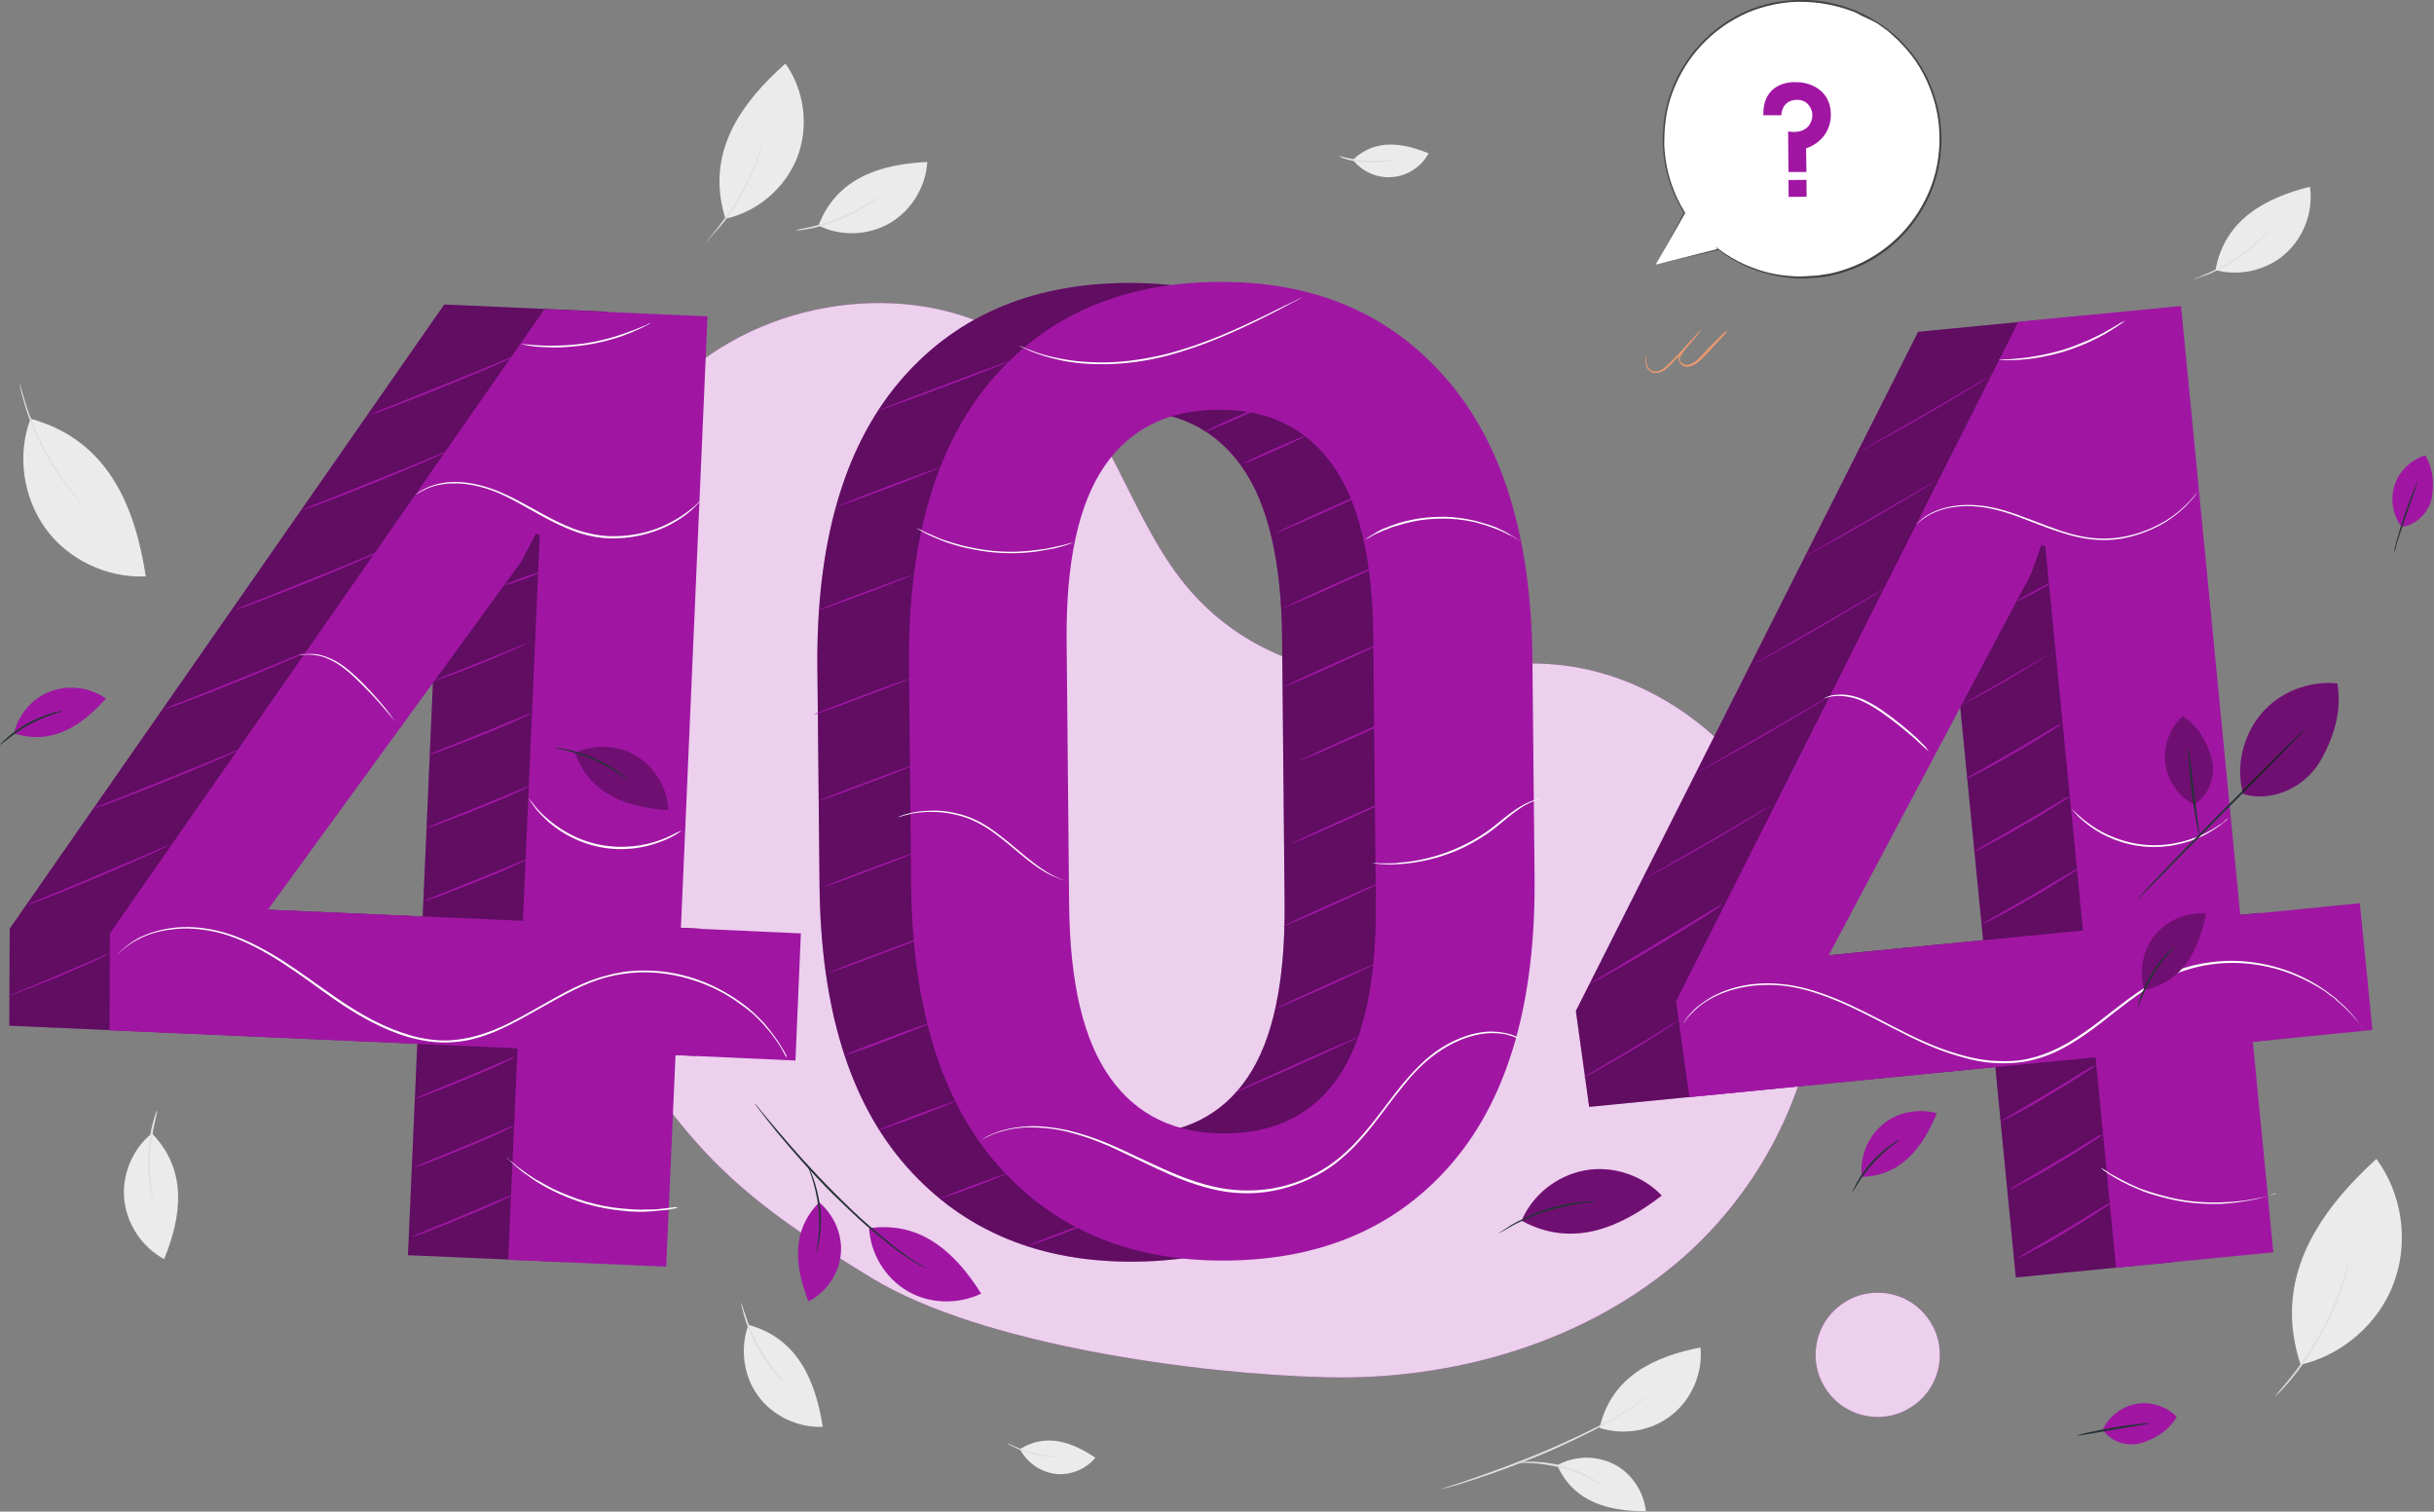<svg width="789" height="490" viewBox="0 0 789 490" fill="none" xmlns="http://www.w3.org/2000/svg">
<rect x="0" y="0" width="789" height="490" fill="#808080" stroke="none"/>
<g clip-path="url(#clip0_1_26)">
<path d="M504.779 474.976C510.367 471.833 517.468 471.716 523.173 474.627C528.877 477.537 532.835 483.474 533.534 489.877C521.776 489.877 510.251 487.2 504.779 474.976Z" fill="#EBEBEB"/>
<path d="M518.516 462.869C526.432 465.43 535.512 463.8 541.915 458.678C548.434 453.556 552.043 444.941 551.228 436.792C536.327 439.702 522.357 446.105 518.516 462.869Z" fill="#EBEBEB"/>
<path d="M467.292 482.776C467.292 482.776 467.525 482.659 467.991 482.427C468.573 482.194 469.271 481.961 470.086 481.728C471.949 481.146 474.627 480.215 478.003 479.051C484.638 476.722 493.719 473.463 503.614 469.155C508.504 466.943 513.16 464.848 517.235 462.752C521.309 460.657 525.035 458.561 527.945 456.699C530.855 454.836 533.3 453.206 534.813 452.042C536.327 450.878 537.142 450.063 537.142 450.063C537.142 450.063 537.025 450.296 536.56 450.645C536.21 450.994 535.628 451.576 534.93 452.159C533.417 453.439 531.088 455.069 528.178 457.048C525.151 458.911 521.542 461.006 517.468 463.218C513.277 465.314 508.736 467.525 503.847 469.737C493.952 474.045 484.871 477.304 478.119 479.516C474.743 480.564 472.065 481.495 470.203 481.961C469.271 482.194 468.573 482.427 467.991 482.543C467.642 482.776 467.292 482.892 467.292 482.776Z" fill="#E0E0E0"/>
<path d="M519.913 481.845C519.797 481.961 518.516 481.03 516.188 479.749C513.86 478.469 510.484 476.955 506.526 475.907C502.568 474.86 498.959 474.394 496.281 474.278C493.603 474.161 491.974 474.278 491.974 474.161C491.974 474.161 492.323 474.045 493.138 473.928C493.836 473.812 495 473.812 496.281 473.812C498.959 473.812 502.684 474.161 506.642 475.209C510.6 476.257 513.976 477.886 516.305 479.283C517.469 479.982 518.4 480.564 518.982 481.03C519.564 481.495 519.913 481.728 519.913 481.845Z" fill="#E0E0E0"/>
<path d="M242.61 429.458C239.816 437.025 240.98 445.989 245.753 452.508C250.526 459.027 258.675 462.869 266.708 462.52C264.38 447.851 258.792 433.881 242.61 429.458Z" fill="#EBEBEB"/>
<path d="M240.282 422.24C240.398 422.24 240.748 423.87 241.679 426.431C242.494 428.992 243.891 432.484 245.87 436.093C247.849 439.702 249.945 442.729 251.574 444.824C253.204 446.92 254.368 448.2 254.252 448.2C254.252 448.2 253.903 447.968 253.321 447.386C252.739 446.803 252.04 446.105 251.109 445.057C249.362 442.962 247.151 439.935 245.171 436.326C243.192 432.717 241.912 429.108 241.213 426.547C240.864 425.267 240.631 424.219 240.398 423.404C240.282 422.705 240.282 422.24 240.282 422.24Z" fill="#E0E0E0"/>
<path d="M9.895 135.741C5.472 147.382 7.451 161.236 14.785 171.364C22.119 181.492 34.808 187.429 47.265 186.847C43.772 164.146 35.041 142.609 9.895 135.741Z" fill="#EBEBEB"/>
<path d="M6.403 124.565C6.403 124.565 6.636 125.147 6.985 126.311C7.334 127.475 7.8 129.105 8.382 131.084C9.663 135.042 11.758 140.397 14.785 146.102C17.812 151.69 21.188 156.463 23.749 159.722C25.029 161.352 26.077 162.633 26.892 163.564C27.707 164.495 28.056 164.961 28.056 164.961C28.056 164.961 27.59 164.495 26.776 163.68C25.961 162.866 24.797 161.585 23.516 159.955C20.838 156.696 17.346 152.039 14.319 146.335C11.292 140.63 9.197 135.275 8.033 131.2C7.451 129.221 6.985 127.592 6.752 126.427C6.403 125.263 6.286 124.565 6.403 124.565Z" fill="#E0E0E0"/>
<path d="M49.244 367.408C42.957 372.414 39.465 380.796 40.28 388.828C41.095 396.861 46.101 404.312 53.202 408.153C58.79 394.416 61.002 379.515 49.244 367.408Z" fill="#EBEBEB"/>
<path d="M50.99 360.074C51.107 360.074 50.641 361.704 50.059 364.381C49.477 367.059 48.895 370.668 48.662 374.742C48.545 378.817 48.778 382.542 49.127 385.22C49.477 387.897 49.826 389.527 49.71 389.527C49.71 389.527 49.593 389.178 49.36 388.363C49.127 387.664 48.895 386.617 48.662 385.22C48.196 382.542 47.847 378.817 47.963 374.626C48.196 370.435 48.778 366.826 49.477 364.148C49.826 362.868 50.175 361.82 50.408 361.122C50.757 360.423 50.874 360.074 50.99 360.074Z" fill="#E0E0E0"/>
<path d="M265.311 73.109C272.529 76.718 281.61 76.369 288.478 72.294C295.463 68.22 300.12 60.536 300.585 52.504C285.801 53.202 271.365 57.393 265.311 73.109Z" fill="#EBEBEB"/>
<path d="M257.861 74.623C257.861 74.506 259.491 74.273 262.168 73.691C264.846 73.109 268.338 72.178 272.18 70.548C276.022 69.034 279.281 67.172 281.493 65.775C283.822 64.378 285.102 63.33 285.219 63.447C285.219 63.447 284.986 63.796 284.404 64.261C283.822 64.727 282.89 65.426 281.843 66.124C279.631 67.638 276.371 69.5 272.529 71.13C268.688 72.643 265.079 73.691 262.401 74.157C261.121 74.39 259.956 74.506 259.258 74.623C258.327 74.623 257.861 74.623 257.861 74.623Z" fill="#E0E0E0"/>
<path d="M235.16 70.897C245.521 68.685 254.601 60.885 258.443 50.99C262.285 41.095 260.771 29.22 254.601 20.606C239.933 33.644 228.524 49.709 235.16 70.897Z" fill="#EBEBEB"/>
<path d="M228.757 78.581C228.757 78.581 229.106 78.115 229.688 77.416C230.387 76.718 231.318 75.554 232.366 74.157C234.578 71.363 237.488 67.405 240.166 62.748C242.843 57.975 244.706 53.435 245.754 50.059C246.336 48.429 246.802 47.032 247.034 46.101C247.267 45.169 247.5 44.587 247.5 44.587C247.5 44.587 247.384 45.169 247.267 46.101C247.034 47.032 246.685 48.429 246.103 50.175C245.055 53.551 243.193 58.208 240.632 62.981C237.954 67.754 235.044 71.712 232.599 74.39C231.435 75.787 230.387 76.834 229.688 77.533C229.223 78.231 228.757 78.581 228.757 78.581Z" fill="#E0E0E0"/>
<path d="M330.621 469.737C332.833 474.045 337.257 477.188 342.146 477.77C346.919 478.352 352.041 476.257 355.068 472.531C347.618 467.525 339.236 464.382 330.621 469.737Z" fill="#EBEBEB"/>
<path d="M326.547 467.875C326.663 467.758 330.155 469.737 334.928 470.902C339.701 472.182 343.776 472.066 343.776 472.182C343.776 472.299 342.728 472.415 341.098 472.299C339.469 472.299 337.14 472.066 334.812 471.367C332.367 470.785 330.272 469.854 328.875 469.155C327.245 468.457 326.43 467.875 326.547 467.875Z" fill="#E0E0E0"/>
<path d="M438.538 51.805C441.565 55.647 446.455 57.859 451.344 57.393C456.233 57.044 460.774 54.017 463.102 49.709C454.836 46.334 445.872 44.82 438.538 51.805Z" fill="#EBEBEB"/>
<path d="M434.115 50.641C434.115 50.408 437.956 51.805 442.962 52.038C447.852 52.387 451.81 51.456 451.926 51.689C451.926 51.805 450.995 52.038 449.365 52.387C447.735 52.62 445.523 52.853 442.962 52.736C440.518 52.62 438.189 52.154 436.676 51.689C435.046 51.223 434.115 50.757 434.115 50.641Z" fill="#E0E0E0"/>
<path d="M718.169 87.545C725.969 89.64 734.7 87.661 740.753 82.306C746.807 76.951 749.95 68.569 748.786 60.536C734.467 64.145 721.196 71.014 718.169 87.545Z" fill="#EBEBEB"/>
<path d="M711.3 90.455C711.3 90.339 712.813 89.873 715.374 88.709C717.819 87.661 721.195 86.031 724.571 83.703C727.947 81.491 730.857 79.046 732.836 77.184C734.816 75.321 735.863 74.157 735.98 74.157C735.98 74.157 735.747 74.506 735.281 75.088C734.816 75.67 734.117 76.485 733.069 77.416C731.207 79.395 728.296 81.84 724.92 84.169C721.428 86.497 718.052 88.01 715.49 89.058C714.21 89.524 713.162 89.873 712.464 90.106C711.649 90.455 711.3 90.571 711.3 90.455Z" fill="#E0E0E0"/>
<path d="M745.76 442.38C759.38 439.236 771.255 428.875 776.028 415.72C780.917 402.565 778.705 386.966 770.323 375.673C751.348 393.019 736.563 414.556 745.76 442.38Z" fill="#EBEBEB"/>
<path d="M737.494 452.624C737.494 452.624 737.959 452.042 738.774 450.994C739.589 450.063 740.87 448.55 742.383 446.687C743.896 444.824 745.526 442.612 747.272 440.051C749.019 437.49 750.765 434.58 752.511 431.437C754.141 428.293 755.654 425.15 756.819 422.356C757.983 419.446 758.914 416.885 759.613 414.673C760.311 412.461 760.893 410.598 761.242 409.318C761.592 408.037 761.824 407.339 761.824 407.339C761.824 407.339 761.708 408.037 761.475 409.318C761.242 410.598 760.777 412.461 760.078 414.673C759.38 416.885 758.448 419.562 757.401 422.473C756.236 425.383 754.839 428.526 753.093 431.669C751.347 434.813 749.601 437.723 747.855 440.284C746.108 442.845 744.362 445.057 742.849 446.92C741.335 448.783 740.055 450.18 739.123 451.111C738.076 452.159 737.61 452.624 737.494 452.624Z" fill="#E0E0E0"/>
<path d="M587.783 295.579C580.449 254.601 545.175 218.745 503.614 215.369C481.03 213.506 458.212 220.608 435.628 217.93C416.652 215.602 398.724 206.172 386.151 191.853C367.524 170.665 361.238 140.514 341.564 120.374C314.439 92.55 266.941 92.085 233.879 112.574C200.817 133.063 180.794 169.967 171.713 207.686L171.364 219.211C169.385 258.443 179.629 303.961 202.447 338.886C225.497 374.276 240.631 388.828 282.657 414.323C318.281 435.977 388.13 445.406 429.807 446.454C471.484 447.502 514.325 435.045 545.64 407.571C576.84 380.097 595.117 336.674 587.783 295.579Z" fill="#A016A3"/>
<g opacity="0.8">
<path d="M587.783 295.579C580.449 254.601 545.175 218.745 503.614 215.369C481.03 213.506 458.212 220.608 435.628 217.93C416.652 215.602 398.724 206.172 386.151 191.853C367.524 170.665 361.238 140.514 341.564 120.374C314.439 92.55 266.941 92.085 233.879 112.574C200.817 133.063 180.794 169.967 171.713 207.686L171.364 219.211C169.385 258.443 179.629 303.961 202.447 338.886C225.497 374.276 240.631 388.828 282.657 414.323C318.281 435.977 388.13 445.406 429.807 446.454C471.484 447.502 514.325 435.045 545.64 407.571C576.84 380.097 595.117 336.674 587.783 295.579Z" fill="white"/>
</g>
<path d="M628.607 442.07C630.205 431.063 622.576 420.845 611.569 419.248C600.562 417.651 590.344 425.279 588.746 436.286C587.149 447.294 594.778 457.512 605.785 459.109C616.792 460.706 627.01 453.078 628.607 442.07Z" fill="#A016A3"/>
<path opacity="0.8" d="M628.607 442.07C630.205 431.063 622.576 420.845 611.569 419.248C600.562 417.651 590.344 425.279 588.746 436.286C587.149 447.294 594.778 457.512 605.785 459.109C616.792 460.706 627.01 453.078 628.607 442.07Z" fill="white"/>
<path d="M467.758 284.753C468.108 324.8 459.377 355.534 441.565 376.721C423.753 397.909 399.19 408.619 368.223 408.968C337.024 409.318 312.227 398.957 293.833 378.118C275.44 357.28 266.01 326.779 265.661 286.732L264.962 216.184C264.613 176.253 273.344 145.636 291.156 124.216C308.967 102.911 333.531 92.085 364.731 91.736C395.814 91.386 420.494 101.747 438.887 122.819C457.281 143.773 466.711 174.274 467.06 214.205L467.758 284.753ZM415.604 206.871C415.371 181.608 410.948 162.982 402.333 150.991C393.718 139 381.378 132.947 365.08 133.18C348.898 133.296 336.558 139.466 328.292 151.69C320.027 163.913 315.952 182.656 316.185 207.918L317 293.6C317.233 318.979 321.657 337.722 330.388 349.829C339.003 361.936 351.459 367.874 367.757 367.757C383.939 367.641 396.163 361.471 404.428 349.247C412.694 337.023 416.652 318.164 416.419 292.669L415.604 206.871Z" fill="#A016A3"/>
<g opacity="0.4">
<path d="M467.758 284.753C468.108 324.8 459.377 355.534 441.565 376.721C423.753 397.909 399.19 408.619 368.223 408.968C337.024 409.318 312.227 398.957 293.833 378.118C275.44 357.28 266.01 326.779 265.661 286.732L264.962 216.184C264.613 176.253 273.344 145.636 291.156 124.216C308.967 102.911 333.531 92.085 364.731 91.736C395.814 91.386 420.494 101.747 438.887 122.819C457.281 143.773 466.711 174.274 467.06 214.205L467.758 284.753ZM415.604 206.871C415.371 181.608 410.948 162.982 402.333 150.991C393.718 139 381.378 132.947 365.08 133.18C348.898 133.296 336.558 139.466 328.292 151.69C320.027 163.913 315.952 182.656 316.185 207.918L317 293.6C317.233 318.979 321.657 337.722 330.388 349.829C339.003 361.936 351.459 367.874 367.757 367.757C383.939 367.641 396.163 361.471 404.428 349.247C412.694 337.023 416.652 318.164 416.419 292.669L415.604 206.871Z" fill="black"/>
</g>
<path d="M497.444 284.404C497.794 324.451 489.063 355.184 471.251 376.372C453.439 397.56 428.876 408.27 397.909 408.619C366.71 408.968 341.913 398.607 323.519 377.769C305.126 356.931 295.696 326.43 295.347 286.383L294.648 215.835C294.299 175.904 303.03 145.287 320.842 123.866C338.653 102.562 363.217 91.736 394.417 91.386C425.5 91.037 450.18 101.398 468.573 122.469C486.967 143.424 496.397 173.925 496.746 213.856L497.444 284.404ZM445.174 206.521C444.941 181.259 440.517 162.633 431.902 150.642C423.288 138.651 410.948 132.597 394.649 132.83C378.468 132.947 366.128 139.117 357.862 151.34C349.597 163.564 345.522 182.307 345.755 207.569L346.57 293.251C346.803 318.63 351.226 337.373 359.958 349.48C368.572 361.587 381.029 367.524 397.327 367.408C413.509 367.292 425.732 361.122 433.998 348.898C442.263 336.674 446.222 317.815 445.989 292.32L445.174 206.521Z" fill="#A016A3"/>
<path d="M294.765 220.026C294.881 220.142 287.896 222.936 279.398 226.079C270.899 229.339 263.914 231.784 263.798 231.667C263.682 231.551 270.667 228.757 279.165 225.614C287.663 222.354 294.648 219.909 294.765 220.026Z" fill="#A016A3"/>
<path d="M296.394 247.965C296.511 248.082 289.526 250.876 281.027 254.019C272.529 257.279 265.544 259.723 265.428 259.607C265.311 259.491 272.296 256.697 280.795 253.553C289.409 250.294 296.394 247.733 296.394 247.965Z" fill="#A016A3"/>
<path d="M298.141 275.789C298.257 275.905 291.272 278.699 282.774 281.842C274.275 285.102 267.29 287.547 267.174 287.43C267.058 287.314 274.043 284.52 282.541 281.377C291.156 278.117 298.141 275.672 298.141 275.789Z" fill="#A016A3"/>
<path d="M299.887 303.612C300.003 303.729 293.018 306.523 284.52 309.666C276.022 312.925 269.037 315.37 268.92 315.254C268.804 315.137 275.789 312.343 284.287 309.2C292.785 305.94 299.77 303.496 299.887 303.612Z" fill="#A016A3"/>
<path d="M301.633 331.552C301.633 331.552 301.284 331.785 300.585 332.134C299.887 332.483 298.839 332.832 297.559 333.415C294.998 334.462 291.505 335.743 287.663 337.256C283.822 338.77 280.213 340.05 277.652 340.865C276.371 341.331 275.323 341.68 274.625 341.913C273.926 342.146 273.461 342.262 273.461 342.262C273.461 342.262 273.81 342.029 274.508 341.68C275.207 341.331 276.255 340.982 277.535 340.399C280.096 339.352 283.589 338.071 287.43 336.558C291.272 335.044 294.881 333.764 297.442 332.949C298.723 332.483 299.771 332.134 300.469 331.901C301.168 331.552 301.517 331.435 301.633 331.552Z" fill="#A016A3"/>
<path d="M309.549 357.047C309.549 357.163 308.269 357.745 306.057 358.56C303.845 359.492 300.818 360.656 297.442 361.936C294.066 363.217 290.923 364.381 288.711 365.08C286.499 365.895 285.102 366.36 284.986 366.244C284.986 366.127 286.266 365.545 288.478 364.73C290.69 363.799 293.717 362.635 297.093 361.354C300.469 360.074 303.612 358.91 305.824 358.211C308.152 357.396 309.549 356.931 309.549 357.047Z" fill="#A016A3"/>
<path d="M326.546 380.33C326.546 380.447 325.382 380.912 323.403 381.727C321.424 382.542 318.746 383.59 315.719 384.754C312.692 385.918 309.898 386.849 307.919 387.548C305.94 388.246 304.66 388.596 304.66 388.596C304.66 388.479 305.824 388.014 307.803 387.199C309.782 386.384 312.46 385.336 315.486 384.172C318.513 383.008 321.307 382.076 323.286 381.378C325.265 380.679 326.546 380.33 326.546 380.33Z" fill="#A016A3"/>
<path d="M354.835 395.697C354.835 395.813 353.671 396.279 351.692 397.094C349.713 397.909 347.035 398.957 344.009 400.121C340.982 401.285 338.188 402.216 336.209 402.915C334.23 403.613 332.949 403.962 332.949 403.962C332.949 403.962 334.113 403.38 336.092 402.565C338.071 401.751 340.749 400.703 343.776 399.539C346.803 398.375 349.597 397.443 351.576 396.745C353.555 396.046 354.835 395.581 354.835 395.697Z" fill="#A016A3"/>
<path d="M440.284 336.209C440.401 336.325 431.553 340.516 420.494 345.405C409.55 350.295 400.586 354.253 400.47 354.02C400.354 353.904 409.201 349.713 420.261 344.823C431.204 339.934 440.168 336.092 440.284 336.209Z" fill="#A016A3"/>
<path d="M445.989 312.343C446.105 312.46 438.771 315.952 429.691 320.027C420.61 324.101 413.16 327.245 413.16 327.128C413.043 327.012 420.377 323.519 429.458 319.445C438.538 315.37 445.989 312.227 445.989 312.343Z" fill="#A016A3"/>
<path d="M448.666 285.568C448.783 285.684 441.448 289.177 432.368 293.251C423.288 297.326 415.837 300.469 415.837 300.353C415.721 300.236 423.055 296.744 432.135 292.669C441.216 288.595 448.666 285.451 448.666 285.568Z" fill="#A016A3"/>
<path d="M451.344 258.792C451.46 258.909 444.126 262.401 435.045 266.476C425.965 270.55 418.514 273.693 418.514 273.577C418.398 273.46 425.732 269.968 434.813 265.893C443.893 261.819 451.344 258.559 451.344 258.792Z" fill="#A016A3"/>
<path d="M454.021 231.9C454.138 232.016 446.804 235.509 437.723 239.584C428.643 243.658 421.192 246.801 421.192 246.685C421.076 246.568 428.41 243.076 437.49 239.001C446.571 234.927 453.905 231.784 454.021 231.9Z" fill="#A016A3"/>
<path d="M448.666 208.035C448.783 208.151 441.448 211.644 432.368 215.718C423.288 219.793 415.837 222.936 415.837 222.82C415.721 222.703 423.055 219.211 432.135 215.136C441.216 211.062 448.666 207.918 448.666 208.035Z" fill="#A016A3"/>
<path d="M448.666 182.423C448.783 182.54 441.448 186.032 432.368 190.107C423.288 194.181 415.837 197.325 415.837 197.208C415.721 197.092 423.055 193.599 432.135 189.525C441.216 185.45 448.666 182.191 448.666 182.423Z" fill="#A016A3"/>
<path d="M445.989 158.209C446.105 158.325 438.771 161.818 429.691 165.892C420.61 169.967 413.16 173.11 413.16 172.994C413.043 172.877 420.377 169.385 429.458 165.31C438.538 161.236 445.989 157.976 445.989 158.209Z" fill="#A016A3"/>
<path d="M423.055 141.329C423.171 141.445 418.747 143.657 413.159 146.102C407.688 148.546 403.147 150.526 403.031 150.293C402.915 150.176 407.338 147.964 412.926 145.52C418.398 143.075 422.938 141.096 423.055 141.329Z" fill="#A016A3"/>
<path d="M410.715 130.968C410.831 131.084 406.408 133.296 400.82 135.741C395.348 138.185 390.808 140.048 390.691 139.932C390.575 139.815 394.999 137.603 400.587 135.159C406.175 132.714 410.715 130.851 410.715 130.968Z" fill="#A016A3"/>
<path d="M296.045 186.265C296.162 186.382 289.177 189.175 280.678 192.319C272.18 195.578 265.195 198.023 265.079 197.907C264.962 197.79 271.947 194.996 280.446 191.853C289.06 188.593 296.045 186.149 296.045 186.265Z" fill="#A016A3"/>
<path d="M304.66 151.573C304.777 151.69 297.21 154.716 288.013 158.209C278.7 161.701 271.132 164.379 271.132 164.263C271.016 164.146 278.583 161.119 287.78 157.627C296.977 154.134 304.544 151.457 304.66 151.573Z" fill="#A016A3"/>
<path d="M327.012 117.231C327.128 117.347 317.582 121.072 305.824 125.496C294.066 129.92 284.52 133.296 284.52 133.18C284.404 133.063 293.95 129.338 305.708 124.914C317.349 120.49 326.895 116.998 327.012 117.231Z" fill="#A016A3"/>
<path d="M492.322 336.674C492.322 336.674 492.206 336.674 491.856 336.558C491.507 336.441 491.042 336.209 490.459 335.976C489.877 335.743 489.062 335.626 488.131 335.277C487.2 335.161 486.036 334.928 484.872 334.928C479.866 334.579 472.415 336.441 465.197 341.797C461.588 344.358 458.096 347.967 454.836 352.041C451.46 356.116 448.201 360.772 444.475 365.429C440.75 370.086 436.443 374.742 431.087 378.467C425.732 382.076 419.329 384.754 412.577 386.034C405.825 387.315 398.84 386.966 392.554 385.336C386.267 383.823 380.447 381.378 374.975 378.817C369.62 376.256 364.498 373.811 359.725 371.599C354.952 369.503 350.179 367.874 345.871 366.826C341.447 365.778 337.489 365.429 333.88 365.429C330.271 365.429 327.245 366.011 324.8 366.709C322.355 367.408 320.609 368.223 319.445 368.805C318.863 369.154 318.397 369.387 318.164 369.503C317.815 369.62 317.699 369.736 317.699 369.736C317.699 369.736 317.815 369.62 318.164 369.503C318.513 369.271 318.863 369.038 319.445 368.689C320.609 367.99 322.355 367.292 324.8 366.477C327.245 365.778 330.271 365.196 333.88 365.08C337.489 364.963 341.564 365.429 345.988 366.36C350.411 367.408 355.068 368.921 359.958 371.017C364.847 373.112 369.853 375.673 375.324 378.118C380.679 380.563 386.5 383.008 392.787 384.521C399.073 386.034 405.825 386.384 412.577 385.22C419.329 384.055 425.616 381.378 430.855 377.769C436.21 374.16 440.401 369.503 444.126 364.963C447.851 360.307 451.111 355.766 454.487 351.575C457.863 347.501 461.356 343.892 464.964 341.214C472.299 335.859 479.866 333.997 484.872 334.462C486.152 334.462 487.2 334.812 488.248 334.928C489.179 335.161 489.994 335.394 490.576 335.626C491.158 335.859 491.624 336.092 491.973 336.209C492.206 336.558 492.322 336.674 492.322 336.674Z" fill="white"/>
<path d="M499.657 258.909C499.657 259.025 498.842 259.025 497.445 259.607C496.048 260.073 494.069 261.004 491.857 262.634C489.645 264.147 487.2 266.359 484.406 268.571C481.612 270.783 478.12 272.878 474.394 274.741C466.827 278.35 459.26 279.747 453.789 280.096C452.392 280.213 451.228 280.213 450.064 280.213C449.016 280.213 448.084 280.096 447.27 280.096C446.571 279.98 445.989 279.98 445.523 279.863C445.174 279.863 444.941 279.747 444.941 279.747C444.941 279.747 445.174 279.747 445.523 279.747C445.989 279.747 446.571 279.747 447.27 279.863C448.084 279.863 449.016 279.863 450.064 279.863C451.111 279.863 452.392 279.863 453.672 279.631C459.028 279.281 466.595 277.768 474.045 274.159C477.77 272.413 481.147 270.317 483.941 268.105C486.735 265.893 489.179 263.798 491.508 262.285C493.719 260.771 495.815 259.84 497.328 259.374C498.027 259.141 498.609 259.025 499.075 259.025C499.54 258.909 499.657 258.909 499.657 258.909Z" fill="white"/>
<path d="M347.618 285.917C347.618 285.917 347.385 285.917 347.035 285.801C346.57 285.684 345.988 285.568 345.173 285.451C343.659 284.986 341.447 284.171 338.886 282.774C336.442 281.377 333.648 279.281 330.737 276.837C327.827 274.392 324.684 271.714 321.075 269.153C317.466 266.708 313.741 264.962 310.015 264.147C306.406 263.216 302.914 263.099 300.12 263.216C297.326 263.332 294.998 263.798 293.484 264.264C291.971 264.613 291.156 264.962 291.039 264.846C291.039 264.846 291.272 264.729 291.622 264.613C291.971 264.496 292.553 264.264 293.368 264.031C294.881 263.565 297.21 262.983 300.12 262.867C303.03 262.634 306.523 262.75 310.132 263.682C313.857 264.496 317.815 266.243 321.424 268.804C325.033 271.365 328.176 274.043 331.086 276.487C333.997 278.932 336.674 281.028 339.119 282.541C341.564 284.054 343.659 284.869 345.173 285.451C346.803 285.684 347.618 285.917 347.618 285.917Z" fill="white"/>
<path d="M347.85 175.904C347.85 175.904 347.152 176.137 345.871 176.603C345.289 176.835 344.474 177.068 343.543 177.301C342.612 177.534 341.564 177.883 340.4 178C339.236 178.232 337.955 178.465 336.558 178.698C335.161 178.931 333.648 179.047 332.134 179.164C328.991 179.397 325.499 179.397 321.89 179.047C318.281 178.698 314.905 178 311.762 177.301C310.248 176.835 308.851 176.486 307.454 176.021C306.174 175.555 304.893 175.089 303.845 174.624C302.681 174.158 301.75 173.692 300.935 173.343C300.12 172.994 299.305 172.528 298.723 172.179C297.559 171.48 296.977 171.131 296.977 171.131C296.977 171.131 297.675 171.364 298.839 171.946C299.422 172.295 300.12 172.644 301.051 172.994C301.866 173.343 302.914 173.809 303.962 174.274C305.009 174.74 306.29 175.206 307.571 175.555C308.851 176.021 310.365 176.37 311.878 176.835C314.905 177.534 318.281 178.232 321.89 178.582C325.499 178.931 328.875 178.931 332.018 178.698C333.531 178.582 335.045 178.465 336.442 178.232C337.839 178.116 339.119 177.883 340.283 177.65C341.448 177.418 342.495 177.185 343.427 176.952C344.358 176.719 345.173 176.603 345.755 176.37C347.152 176.021 347.85 175.788 347.85 175.904Z" fill="white"/>
<path d="M493.138 175.555C493.138 175.555 492.905 175.438 492.672 175.322C492.323 175.089 491.857 174.856 491.275 174.507C490.693 174.158 489.994 173.692 489.063 173.343C488.248 172.877 487.2 172.412 486.153 171.946C485.571 171.713 484.988 171.48 484.406 171.247C483.824 171.015 483.126 170.782 482.427 170.549C481.147 170.083 479.633 169.734 478.12 169.268C474.977 168.57 471.484 168.104 467.875 168.104C464.15 168.104 460.658 168.454 457.631 169.152C456.117 169.501 454.604 169.851 453.207 170.316C452.508 170.549 451.926 170.665 451.228 170.898C450.646 171.131 450.064 171.364 449.482 171.597C448.317 171.946 447.386 172.528 446.455 172.877C445.524 173.227 444.825 173.692 444.243 174.041C443.661 174.391 443.195 174.624 442.846 174.74C442.497 174.856 442.38 174.973 442.38 174.973C442.38 174.973 442.497 174.856 442.846 174.624C443.195 174.391 443.661 174.158 444.127 173.809C444.709 173.459 445.407 172.994 446.222 172.528C447.037 172.062 448.085 171.48 449.132 171.131C449.714 170.898 450.297 170.665 450.879 170.433C451.461 170.2 452.159 169.967 452.858 169.734C454.255 169.268 455.652 168.919 457.281 168.57C460.425 167.871 464.034 167.522 467.759 167.522C471.484 167.522 474.977 168.104 478.12 168.803C479.633 169.268 481.147 169.618 482.544 170.083C483.242 170.316 483.824 170.549 484.523 170.782C485.105 171.015 485.687 171.247 486.269 171.597C487.433 172.062 488.364 172.644 489.179 173.11C489.994 173.576 490.693 174.041 491.275 174.391C491.741 174.74 492.206 174.973 492.555 175.322C493.021 175.438 493.138 175.555 493.138 175.555Z" fill="white"/>
<path d="M421.891 96.509C421.891 96.509 421.658 96.741 421.076 96.974C420.494 97.323 419.679 97.789 418.631 98.255C416.536 99.419 413.392 101.049 409.434 103.028C401.634 106.87 390.691 112.108 377.653 115.484C371.134 117.114 364.847 117.929 359.026 118.046C353.205 118.162 347.967 117.696 343.776 116.765C339.468 115.834 336.092 114.669 333.88 113.738C332.716 113.272 331.901 112.807 331.319 112.574C330.737 112.341 330.388 112.108 330.504 112.108C330.504 112.108 330.854 112.225 331.436 112.458C332.018 112.69 332.833 113.156 333.997 113.505C336.209 114.437 339.585 115.484 343.892 116.299C348.2 117.114 353.322 117.58 359.026 117.463C364.731 117.347 371.017 116.416 377.536 114.902C390.459 111.643 401.402 106.404 409.201 102.679C413.043 100.816 416.186 99.186 418.515 98.138C419.562 97.673 420.377 97.207 421.076 96.858C421.658 96.625 421.891 96.509 421.891 96.509Z" fill="white"/>
<path d="M188.244 299.305L227.127 301.051L225.381 342.262L186.498 340.516L183.471 409.085L132.248 406.873L135.275 338.304L3.027 332.483L3.143 301.051L144.006 98.721L196.859 101.049L188.244 299.305ZM54.366 293.484L137.021 297.093L142.493 172.062L141.212 171.597L136.556 180.561L54.366 293.484Z" fill="#A016A3"/>
<g opacity="0.4">
<path d="M188.244 299.305L227.127 301.051L225.381 342.262L186.498 340.516L183.471 409.085L132.248 406.873L135.275 338.304L3.027 332.483L3.143 301.051L144.006 98.721L196.859 101.049L188.244 299.305ZM54.366 293.484L137.021 297.093L142.493 172.062L141.212 171.597L136.556 180.561L54.366 293.484Z" fill="black"/>
</g>
<path d="M220.724 300.818L259.607 302.564L257.861 343.776L218.978 342.029L215.951 410.598L164.728 408.386L167.755 339.817L35.507 333.997L35.623 302.564L176.486 100.234L229.339 102.562L220.724 300.818ZM86.846 294.881L169.501 298.49L174.973 173.459L173.692 172.994L169.036 181.958L86.846 294.881Z" fill="#A016A3"/>
<path d="M36.322 308.618C36.322 308.618 35.856 308.851 35.041 309.317C34.227 309.782 33.062 310.364 31.549 311.063C28.522 312.46 24.331 314.322 19.674 316.301C15.018 318.281 10.71 319.91 7.684 321.075C6.17 321.657 4.89 322.122 3.958 322.472C3.027 322.821 2.561 322.937 2.561 322.937C2.561 322.937 3.027 322.704 3.842 322.355C4.773 321.889 6.054 321.424 7.451 320.842C10.594 319.561 14.785 317.815 19.442 315.836C23.982 313.857 28.173 312.111 31.316 310.714C32.713 310.131 33.994 309.549 34.925 309.2C35.856 308.734 36.322 308.502 36.322 308.618Z" fill="#A016A3"/>
<path d="M55.298 273.693C55.298 273.693 54.716 274.043 53.551 274.625C52.387 275.207 50.758 276.022 48.662 276.953C44.471 278.816 38.767 281.377 32.364 284.054C25.961 286.732 20.14 289.177 15.833 290.806C13.737 291.621 11.991 292.32 10.827 292.669C9.663 293.135 8.964 293.368 8.964 293.251C8.964 293.251 9.546 292.902 10.71 292.436C11.991 291.854 13.621 291.156 15.716 290.341C20.024 288.595 25.728 286.15 32.131 283.472C38.534 280.795 44.238 278.35 48.546 276.487C50.525 275.672 52.271 274.857 53.551 274.392C54.599 273.926 55.298 273.693 55.298 273.693Z" fill="#A016A3"/>
<path d="M78.465 242.61C78.465 242.61 77.882 242.96 76.602 243.542C75.438 244.124 73.692 244.939 71.48 245.87C67.172 247.733 61.119 250.294 54.483 252.971C47.847 255.649 41.677 258.094 37.253 259.723C35.041 260.538 33.295 261.237 32.015 261.586C30.734 262.052 30.036 262.285 30.036 262.168C30.036 262.168 30.734 261.819 31.898 261.353C33.179 260.771 34.925 260.073 37.137 259.258C41.561 257.512 47.614 255.067 54.25 252.389C60.886 249.712 66.939 247.267 71.363 245.404C73.459 244.589 75.205 243.774 76.602 243.309C77.766 242.843 78.465 242.61 78.465 242.61Z" fill="#A016A3"/>
<path d="M171.131 278.466C171.131 278.466 170.665 278.699 169.851 279.165C169.036 279.514 167.755 280.096 166.358 280.795C163.331 282.192 159.14 283.938 154.484 285.801C149.827 287.663 145.52 289.293 142.493 290.457C140.979 291.039 139.699 291.505 138.768 291.738C137.836 291.971 137.371 292.203 137.371 292.087C137.371 292.087 137.836 291.854 138.651 291.505C139.583 291.156 140.863 290.574 142.26 289.992C145.403 288.711 149.594 287.081 154.251 285.218C158.791 283.356 162.982 281.61 166.125 280.329C167.522 279.747 168.803 279.281 169.734 278.816C170.549 278.699 171.015 278.466 171.131 278.466Z" fill="#A016A3"/>
<path d="M167.289 342.495C167.289 342.495 166.824 342.728 166.009 343.193C165.194 343.543 164.03 344.125 162.633 344.823C159.722 346.22 155.648 347.967 151.108 349.829C146.567 351.692 142.493 353.322 139.466 354.486C137.953 355.068 136.789 355.534 135.857 355.766C135.042 355.999 134.577 356.232 134.46 356.116C134.46 356.116 134.926 355.883 135.741 355.534C136.672 355.184 137.836 354.602 139.233 354.02C142.376 352.74 146.335 351.11 150.875 349.247C155.299 347.384 159.373 345.638 162.4 344.358C163.797 343.776 164.961 343.31 165.892 342.844C166.824 342.611 167.289 342.495 167.289 342.495Z" fill="#A016A3"/>
<path d="M166.824 364.847C166.824 364.847 166.358 365.08 165.543 365.545C164.728 365.895 163.564 366.477 162.167 367.175C159.257 368.572 155.182 370.318 150.642 372.181C146.102 374.044 142.027 375.673 139.001 376.838C137.487 377.42 136.323 377.885 135.392 378.118C134.577 378.351 134.111 378.584 133.995 378.467C133.995 378.467 134.46 378.235 135.275 377.885C136.207 377.536 137.371 376.954 138.768 376.372C141.911 375.091 145.869 373.462 150.409 371.599C154.833 369.736 158.908 367.99 161.934 366.709C163.331 366.127 164.496 365.662 165.427 365.196C166.242 365.08 166.707 364.847 166.824 364.847Z" fill="#A016A3"/>
<path d="M166.242 387.315C166.242 387.315 165.776 387.548 164.961 388.014C164.146 388.363 162.982 388.945 161.585 389.643C158.675 391.04 154.6 392.787 150.06 394.649C145.52 396.512 141.445 398.142 138.418 399.306C136.905 399.888 135.741 400.354 134.81 400.586C133.995 400.819 133.529 401.052 133.413 400.936C133.413 400.936 133.878 400.703 134.693 400.354C135.624 400.004 136.789 399.422 138.186 398.84C141.329 397.56 145.287 395.93 149.827 394.067C154.251 392.205 158.326 390.458 161.352 389.178C162.749 388.596 163.913 388.13 164.845 387.664C165.776 387.431 166.242 387.315 166.242 387.315Z" fill="#A016A3"/>
<path d="M171.713 254.834C171.713 254.834 171.248 255.067 170.433 255.532C169.618 255.882 168.337 256.464 166.94 257.162C163.913 258.559 159.722 260.306 155.066 262.168C150.409 264.031 146.102 265.661 143.075 266.825C141.562 267.407 140.281 267.873 139.35 268.105C138.418 268.338 137.953 268.571 137.953 268.455C137.953 268.455 138.418 268.222 139.233 267.873C140.165 267.523 141.445 266.941 142.842 266.359C145.985 265.079 150.176 263.449 154.833 261.586C159.373 259.723 163.564 257.977 166.707 256.697C168.104 256.115 169.385 255.649 170.316 255.183C171.131 254.95 171.713 254.834 171.713 254.834Z" fill="#A016A3"/>
<path d="M172.295 231.202C172.295 231.202 171.83 231.434 171.015 231.9C170.2 232.249 168.919 232.831 167.522 233.53C164.495 234.927 160.304 236.673 155.648 238.536C150.991 240.398 146.684 242.028 143.657 243.192C142.144 243.774 140.863 244.24 139.932 244.473C139 244.706 138.535 244.939 138.535 244.822C138.535 244.822 139 244.589 139.815 244.24C140.747 243.891 142.027 243.309 143.424 242.727C146.567 241.446 150.758 239.816 155.415 237.954C159.955 236.091 164.146 234.345 167.289 233.064C168.686 232.482 169.967 232.017 170.898 231.551C171.83 231.318 172.295 231.085 172.295 231.202Z" fill="#A016A3"/>
<path d="M172.878 207.453C172.878 207.453 172.412 207.686 171.714 208.151C170.899 208.501 169.735 209.083 168.338 209.781C165.427 211.062 161.469 212.808 157.045 214.671C152.621 216.417 148.547 218.047 145.52 219.094C144.007 219.676 142.843 220.026 142.028 220.259C141.213 220.491 140.747 220.608 140.747 220.608C140.747 220.608 141.213 220.375 142.028 220.026C142.959 219.676 144.123 219.211 145.52 218.629C148.547 217.465 152.505 215.835 156.929 214.088C161.353 212.342 165.194 210.712 168.338 209.432C169.735 208.85 170.899 208.384 171.83 208.035C172.412 207.569 172.878 207.453 172.878 207.453Z" fill="#A016A3"/>
<path d="M175.555 185.334C175.555 185.45 172.994 186.614 169.734 187.779C166.475 188.943 163.797 189.874 163.681 189.641C163.681 189.525 166.242 188.361 169.501 187.196C172.761 186.032 175.555 185.217 175.555 185.334Z" fill="#A016A3"/>
<path d="M101.515 210.363C101.515 210.363 100.933 210.712 99.652 211.295C98.488 211.877 96.742 212.691 94.53 213.623C90.222 215.485 84.169 218.047 77.533 220.724C70.897 223.402 64.727 225.846 60.303 227.476C58.092 228.291 56.345 228.99 55.065 229.339C53.784 229.805 53.086 230.037 53.086 229.921C53.086 229.921 53.784 229.572 54.948 229.106C56.229 228.524 57.975 227.826 60.187 227.011C64.611 225.264 70.665 222.82 77.3 220.142C83.936 217.465 89.99 215.02 94.413 213.157C96.509 212.342 98.255 211.527 99.652 211.062C100.816 210.596 101.515 210.363 101.515 210.363Z" fill="#A016A3"/>
<path d="M124.565 178.116C124.565 178.116 123.983 178.465 122.703 179.047C121.539 179.629 119.792 180.444 117.58 181.376C113.273 183.238 107.219 185.799 100.584 188.477C93.948 191.155 87.778 193.599 83.354 195.229C81.142 196.044 79.396 196.743 78.115 197.092C76.835 197.557 76.136 197.79 76.136 197.674C76.136 197.674 76.835 197.325 77.999 196.859C79.28 196.277 81.026 195.578 83.238 194.763C87.662 193.017 93.715 190.573 100.351 187.895C106.987 185.217 113.04 182.773 117.464 180.91C119.559 180.095 121.306 179.28 122.703 178.815C123.867 178.349 124.565 178.116 124.565 178.116Z" fill="#A016A3"/>
<path d="M145.986 145.869C145.986 145.869 145.404 146.218 144.123 146.8C142.959 147.382 141.213 148.197 139.001 149.129C134.693 150.991 128.64 153.552 122.004 156.23C115.368 158.907 109.198 161.352 104.775 162.982C102.563 163.797 100.816 164.495 99.536 164.845C98.255 165.31 97.557 165.543 97.557 165.427C97.557 165.427 98.255 165.077 99.419 164.612C100.7 164.03 102.446 163.331 104.658 162.516C109.082 160.77 115.136 158.325 121.771 155.648C128.407 152.97 134.461 150.526 138.884 148.663C140.98 147.848 142.726 147.033 144.123 146.567C145.287 146.102 145.986 145.869 145.986 145.869Z" fill="#A016A3"/>
<path d="M168.105 114.902C168.105 114.902 167.523 115.252 166.242 115.834C165.078 116.416 163.332 117.231 161.12 118.162C156.812 120.025 150.759 122.586 144.123 125.263C137.487 127.941 131.317 130.386 126.894 132.015C124.682 132.83 122.935 133.529 121.655 133.878C120.374 134.344 119.676 134.577 119.676 134.46C119.676 134.46 120.374 134.111 121.538 133.645C122.819 133.063 124.565 132.365 126.777 131.55C131.201 129.804 137.255 127.359 143.89 124.681C150.526 122.004 156.58 119.559 161.003 117.696C163.099 116.881 164.845 116.066 166.242 115.601C167.406 115.135 168.105 114.902 168.105 114.902Z" fill="#A016A3"/>
<path d="M227.127 162.283C227.127 162.283 226.894 162.516 226.429 163.098C225.963 163.564 225.264 164.263 224.333 165.194C222.47 166.824 219.444 169.152 215.253 171.015C211.062 172.877 205.707 174.391 199.653 174.507C196.626 174.624 193.483 174.274 190.223 173.459C186.964 172.644 183.82 171.364 180.677 169.851C174.391 166.824 168.803 163.215 163.448 160.654C158.093 158.093 152.737 156.812 148.197 156.696C143.657 156.579 140.048 157.51 137.836 158.675C136.672 159.257 135.857 159.722 135.275 160.072C134.693 160.421 134.46 160.654 134.46 160.654C134.46 160.654 134.693 160.421 135.275 159.955C135.741 159.49 136.672 159.024 137.72 158.442C139.932 157.278 143.657 156.113 148.197 156.23C152.737 156.346 158.209 157.627 163.681 160.188C169.152 162.633 174.74 166.242 181.026 169.268C184.17 170.782 187.313 172.062 190.456 172.761C193.599 173.576 196.743 173.925 199.769 173.809C205.707 173.692 211.062 172.295 215.136 170.433C219.211 168.57 222.238 166.474 224.217 164.845C225.264 164.03 225.963 163.331 226.429 162.866C226.778 162.516 227.127 162.283 227.127 162.283Z" fill="white"/>
<path d="M210.829 104.774C210.829 104.774 210.363 105.123 209.315 105.589C208.384 106.171 206.871 106.753 205.125 107.568C203.262 108.383 201.05 109.198 198.605 109.896C196.161 110.595 193.367 111.293 190.34 111.759C187.313 112.225 184.519 112.458 181.958 112.574C179.397 112.69 176.952 112.574 175.089 112.458C173.11 112.341 171.597 112.108 170.433 111.875C169.385 111.643 168.803 111.526 168.803 111.526C168.803 111.526 169.385 111.526 170.549 111.643C171.597 111.759 173.227 111.875 175.206 111.992C177.185 112.108 179.513 112.108 182.074 111.992C184.635 111.875 187.546 111.643 190.456 111.177C193.367 110.711 196.161 110.013 198.605 109.314C201.05 108.616 203.262 107.801 205.125 107.102C206.987 106.404 208.384 105.822 209.432 105.356C210.247 104.891 210.829 104.658 210.829 104.774Z" fill="white"/>
<path d="M128.29 233.996C128.29 233.996 127.941 233.646 127.243 232.831C126.544 232.017 125.613 230.852 124.449 229.572C122.12 226.778 118.744 223.169 114.67 219.327C112.691 217.465 110.595 215.835 108.616 214.671C106.521 213.506 104.542 212.692 102.795 212.459C99.303 211.76 96.975 212.575 96.975 212.459C96.975 212.459 97.091 212.342 97.324 212.342C97.557 212.226 98.022 212.109 98.488 212.109C99.536 211.993 101.049 211.877 102.795 212.109C104.658 212.459 106.754 213.157 108.849 214.321C110.945 215.485 113.04 217.115 115.136 219.094C119.21 222.82 122.47 226.661 124.798 229.455C125.962 230.852 126.777 232.017 127.359 232.831C127.941 233.53 128.29 233.996 128.29 233.996Z" fill="white"/>
<path d="M221.073 269.153C221.073 269.153 220.957 269.27 220.608 269.502C220.259 269.735 219.793 270.084 219.211 270.434C218.047 271.132 216.184 272.18 213.739 272.995C208.966 274.857 201.748 276.138 194.065 274.508C186.382 272.878 180.212 268.92 176.603 265.311C174.74 263.565 173.459 261.935 172.645 260.771C172.179 260.189 171.946 259.723 171.713 259.374C171.48 259.025 171.364 258.909 171.48 258.909C171.48 258.909 171.946 259.491 172.877 260.655C173.809 261.819 175.089 263.332 176.952 264.962C180.677 268.338 186.731 272.296 194.298 273.81C201.865 275.323 208.966 274.159 213.739 272.413C216.068 271.598 217.93 270.667 219.211 269.968C220.375 269.502 221.073 269.153 221.073 269.153Z" fill="white"/>
<path d="M255.067 342.961C255.067 342.961 254.951 342.728 254.718 342.379C254.485 342.029 254.136 341.447 253.786 340.749C253.088 339.352 251.691 337.256 249.828 334.812C249.363 334.229 248.781 333.647 248.198 332.949C247.966 332.6 247.616 332.25 247.384 331.901C247.034 331.552 246.685 331.319 246.452 330.97C245.754 330.271 245.055 329.573 244.357 328.874C243.542 328.176 242.727 327.594 241.912 326.895C238.42 324.218 234.229 321.424 229.106 319.328C223.984 317.233 218.047 315.603 211.644 315.254C205.125 314.904 198.14 315.836 191.388 318.513C184.635 321.191 178 325.265 171.015 329.107C167.522 331.086 163.913 332.949 160.072 334.579C156.23 336.092 152.156 337.373 147.965 337.722C143.774 338.188 139.466 337.838 135.392 336.907C131.317 336.092 127.475 334.579 123.867 332.949C116.532 329.573 110.129 325.265 104.192 320.958C98.255 316.651 92.551 312.576 86.963 309.317C81.375 306.057 75.787 303.496 70.432 302.215C65.077 300.935 59.954 300.702 55.647 301.284C51.223 301.749 47.614 303.03 44.937 304.427C42.143 305.824 40.28 307.454 39.116 308.385C38.534 308.967 38.068 309.433 37.835 309.666C37.486 310.015 37.37 310.131 37.37 310.131C37.37 310.131 37.486 310.015 37.835 309.666C38.184 309.317 38.534 308.851 39.116 308.269C40.396 307.221 42.143 305.591 44.937 304.078C47.731 302.681 51.34 301.4 55.763 300.818C60.187 300.236 65.309 300.469 70.665 301.75C76.136 303.03 81.724 305.591 87.428 308.851C93.133 312.11 98.721 316.185 104.774 320.492C110.712 324.683 117.114 329.107 124.332 332.367C127.941 333.997 131.783 335.394 135.741 336.325C139.699 337.14 143.89 337.606 148.081 337.023C152.272 336.558 156.23 335.394 160.072 333.88C163.913 332.367 167.522 330.388 170.898 328.525C177.883 324.683 184.403 320.609 191.271 317.931C193.017 317.349 194.764 316.651 196.51 316.301C197.325 316.069 198.256 315.836 199.071 315.603C200.002 315.487 200.817 315.37 201.632 315.137C205.125 314.555 208.501 314.555 211.76 314.672C218.28 315.021 224.333 316.651 229.456 318.863C234.578 321.075 238.885 323.868 242.261 326.546C243.076 327.245 243.891 327.943 244.706 328.642C245.404 329.34 246.103 330.039 246.801 330.737C247.151 331.086 247.5 331.436 247.733 331.668C247.966 332.018 248.315 332.367 248.548 332.716C249.13 333.415 249.595 333.997 250.061 334.579C251.924 337.023 253.204 339.119 254.019 340.516C254.368 341.214 254.718 341.797 254.951 342.146C254.951 342.728 255.067 342.961 255.067 342.961Z" fill="white"/>
<path d="M219.793 391.506C219.793 391.506 219.56 391.622 219.211 391.622C218.745 391.739 218.163 391.855 217.465 391.972C216.766 392.088 215.835 392.321 214.671 392.321C213.623 392.437 212.342 392.554 211.062 392.67C210.363 392.67 209.665 392.787 208.966 392.787C208.268 392.787 207.453 392.787 206.638 392.787C205.008 392.787 203.378 392.67 201.516 392.437C197.907 392.088 194.065 391.39 189.99 390.225C186.032 389.061 182.307 387.548 179.047 385.918C177.418 385.103 175.904 384.288 174.624 383.473C173.925 383.008 173.227 382.658 172.645 382.193C172.062 381.727 171.48 381.378 170.898 380.912C169.734 380.214 168.803 379.399 167.988 378.7C167.173 378.002 166.475 377.42 165.892 376.838C165.427 376.372 164.961 375.906 164.612 375.673C164.379 375.441 164.146 375.208 164.146 375.208C164.146 375.208 164.379 375.324 164.612 375.557C164.961 375.906 165.427 376.256 166.009 376.721C166.591 377.187 167.289 377.769 168.104 378.467C168.919 379.05 169.967 379.864 171.015 380.563C171.597 380.912 172.179 381.378 172.761 381.727C173.343 382.193 174.042 382.542 174.74 382.891C176.137 383.706 177.65 384.521 179.164 385.336C182.423 386.849 186.032 388.363 189.99 389.527C193.949 390.691 197.79 391.39 201.399 391.739C203.145 391.855 204.892 392.088 206.405 392.088C207.22 392.088 207.919 392.204 208.733 392.088C209.432 392.088 210.13 392.088 210.829 392.088C212.226 392.088 213.39 391.972 214.438 391.855C215.486 391.739 216.417 391.622 217.232 391.506C217.93 391.39 218.512 391.39 218.978 391.273C219.56 391.506 219.793 391.506 219.793 391.506Z" fill="white"/>
<path d="M693.722 299.77L732.488 295.929L736.563 337.023L697.797 340.865L704.432 409.085L653.442 414.091L646.806 345.871L515.14 358.793L510.833 327.71L621.777 107.568L674.513 102.446L693.722 299.77ZM560.426 312.809L642.848 304.776L630.625 180.212L629.344 179.862L625.968 189.292L560.426 312.809Z" fill="#A016A3"/>
<g opacity="0.4">
<path d="M693.722 299.77L732.488 295.929L736.563 337.023L697.797 340.865L704.432 409.085L653.442 414.091L646.806 345.871L515.14 358.793L510.833 327.71L621.777 107.568L674.513 102.446L693.722 299.77ZM560.426 312.809L642.848 304.776L630.625 180.212L629.344 179.862L625.968 189.292L560.426 312.809Z" fill="black"/>
</g>
<path d="M726.202 296.627L764.969 292.785L769.043 333.88L730.277 337.722L736.913 405.942L685.923 410.947L679.287 342.728L547.621 355.65L543.313 324.567L654.257 104.308L706.994 99.186L726.202 296.627ZM592.79 309.666L675.212 301.633L662.989 177.068L661.708 176.719L658.332 186.149L592.79 309.666Z" fill="#A016A3"/>
<path d="M544.71 330.271C544.71 330.271 544.361 330.621 543.546 331.203C542.731 331.785 541.683 332.483 540.286 333.415C537.492 335.277 533.651 337.722 529.343 340.283C525.036 342.844 521.078 345.173 518.167 346.802C516.77 347.617 515.49 348.199 514.675 348.665C513.86 349.131 513.394 349.247 513.394 349.247C513.394 349.247 513.744 348.898 514.559 348.432C515.49 347.85 516.538 347.268 517.935 346.453C520.845 344.707 524.803 342.379 529.11 339.817C533.418 337.256 537.26 334.928 540.17 333.065C541.451 332.25 542.615 331.552 543.546 331.086C544.245 330.504 544.71 330.271 544.71 330.271Z" fill="#A016A3"/>
<path d="M558.564 293.135C558.564 293.135 557.981 293.6 556.934 294.299C555.886 294.997 554.373 296.045 552.394 297.209C548.552 299.654 543.197 303.03 537.26 306.523C531.322 310.131 525.851 313.275 521.893 315.487C519.914 316.651 518.284 317.466 517.12 318.048C515.955 318.63 515.373 318.979 515.373 318.863C515.373 318.863 515.955 318.397 517.003 317.815C518.167 317.116 519.797 316.185 521.66 315.021C525.618 312.576 530.973 309.433 536.91 305.824C542.847 302.215 548.203 299.072 552.161 296.627C554.023 295.463 555.653 294.532 556.817 293.833C557.865 293.484 558.564 293.135 558.564 293.135Z" fill="#A016A3"/>
<path d="M577.073 259.141C577.073 259.141 576.491 259.607 575.444 260.306C574.279 261.004 572.766 262.052 570.671 263.332C566.596 265.777 561.008 269.153 554.838 272.762C548.552 276.371 542.847 279.631 538.773 281.842C536.677 283.007 535.047 283.821 533.883 284.52C532.719 285.102 532.021 285.451 532.021 285.451C532.021 285.451 532.603 284.986 533.767 284.404C535.047 283.705 536.677 282.774 538.656 281.61C542.847 279.165 548.435 275.905 554.605 272.413C560.775 268.804 566.363 265.544 570.554 263.099C572.533 261.935 574.163 261.004 575.444 260.306C576.375 259.374 577.073 259.025 577.073 259.141Z" fill="#A016A3"/>
<path d="M673.815 281.61C673.815 281.61 673.466 281.959 672.651 282.424C671.836 282.89 670.788 283.705 669.391 284.52C666.597 286.266 662.755 288.711 658.331 291.156C654.024 293.717 649.95 295.929 647.039 297.442C645.526 298.257 644.362 298.839 643.547 299.188C642.732 299.654 642.266 299.77 642.266 299.77C642.266 299.77 642.732 299.421 643.43 298.956C644.362 298.373 645.526 297.791 646.806 296.976C649.833 295.23 653.675 293.018 657.982 290.574C662.29 288.012 666.131 285.801 669.042 284.054C670.439 283.239 671.486 282.657 672.418 282.075C673.349 281.842 673.815 281.61 673.815 281.61Z" fill="#A016A3"/>
<path d="M679.17 345.522C679.17 345.522 678.821 345.871 678.006 346.337C677.307 346.802 676.143 347.617 674.862 348.432C672.185 350.178 668.46 352.507 664.152 355.068C659.961 357.629 656.12 359.724 653.209 361.238C651.812 362.053 650.648 362.635 649.833 362.984C649.018 363.333 648.553 363.566 648.553 363.566C648.553 363.566 648.902 363.217 649.717 362.751C650.648 362.169 651.696 361.587 652.976 360.772C655.887 359.026 659.612 356.814 663.803 354.369C667.994 351.925 671.719 349.596 674.513 347.85C675.794 347.035 676.958 346.453 677.773 345.871C678.704 345.638 679.17 345.405 679.17 345.522Z" fill="#A016A3"/>
<path d="M681.731 367.757C681.731 367.757 681.382 368.106 680.567 368.572C679.868 369.038 678.704 369.853 677.424 370.668C674.746 372.414 671.021 374.742 666.713 377.303C662.522 379.864 658.681 381.96 655.77 383.473C654.373 384.288 653.209 384.87 652.394 385.22C651.579 385.569 651.114 385.802 651.114 385.802C651.114 385.802 651.463 385.452 652.278 384.987C653.209 384.405 654.257 383.823 655.537 383.008C658.448 381.261 662.173 379.05 666.364 376.605C670.555 374.16 674.28 371.832 677.074 370.086C678.355 369.271 679.519 368.689 680.334 368.106C681.265 367.99 681.731 367.757 681.731 367.757Z" fill="#A016A3"/>
<path d="M684.408 389.993C684.408 389.993 684.059 390.342 683.244 390.808C682.545 391.273 681.381 392.088 680.101 392.903C677.423 394.649 673.698 396.978 669.39 399.539C665.199 402.1 661.358 404.195 658.447 405.709C657.05 406.524 655.886 407.106 655.071 407.455C654.256 407.804 653.791 408.037 653.791 408.037C653.791 408.037 654.14 407.688 654.955 407.222C655.886 406.64 656.934 406.058 658.215 405.243C661.125 403.497 664.85 401.285 669.041 398.84C673.232 396.395 676.957 394.067 679.751 392.321C681.032 391.506 682.196 390.924 683.011 390.342C683.942 390.225 684.408 389.993 684.408 389.993Z" fill="#A016A3"/>
<path d="M671.138 258.094C671.138 258.094 670.789 258.443 669.974 258.909C669.159 259.374 668.111 260.189 666.714 261.004C663.92 262.75 660.078 265.195 655.654 267.64C651.347 270.201 647.273 272.413 644.362 273.926C642.849 274.741 641.685 275.323 640.87 275.672C640.055 276.138 639.589 276.254 639.589 276.254C639.589 276.254 640.055 275.905 640.753 275.44C641.685 274.857 642.849 274.275 644.129 273.46C647.156 271.714 650.998 269.502 655.305 267.058C659.613 264.496 663.454 262.285 666.365 260.538C667.762 259.723 668.809 259.141 669.741 258.559C670.672 258.326 671.138 258.094 671.138 258.094Z" fill="#A016A3"/>
<path d="M668.46 234.578C668.46 234.578 668.11 234.927 667.296 235.393C666.481 235.858 665.433 236.673 664.036 237.488C661.242 239.234 657.4 241.679 652.976 244.124C648.669 246.685 644.594 248.897 641.684 250.41C640.171 251.225 639.006 251.807 638.192 252.156C637.377 252.622 636.911 252.738 636.911 252.738C636.911 252.738 637.377 252.389 638.075 251.924C639.006 251.341 640.171 250.759 641.451 249.945C644.478 248.198 648.32 245.986 652.627 243.542C656.934 240.98 660.776 238.769 663.687 237.022C665.084 236.207 666.131 235.625 667.063 235.043C667.878 234.81 668.343 234.578 668.46 234.578Z" fill="#A016A3"/>
<path d="M665.665 211.062C665.665 211.062 665.316 211.411 664.618 211.877C663.919 212.342 662.871 213.041 661.474 213.856C658.797 215.485 655.072 217.814 650.997 220.259C646.806 222.703 643.081 224.799 640.287 226.196C638.89 226.894 637.726 227.476 637.027 227.942C636.212 228.291 635.747 228.524 635.747 228.524C635.747 228.524 636.096 228.175 636.911 227.826C637.726 227.36 638.89 226.661 640.17 225.963C642.964 224.333 646.69 222.238 650.764 219.909C654.839 217.465 658.564 215.369 661.358 213.739C662.639 213.041 663.686 212.342 664.618 211.877C665.2 211.178 665.665 210.945 665.665 211.062Z" fill="#A016A3"/>
<path d="M665.201 188.71C665.317 188.826 662.872 190.34 659.729 191.969C656.702 193.599 654.141 194.88 654.025 194.763C653.908 194.647 656.353 193.134 659.496 191.504C662.523 189.874 665.084 188.593 665.201 188.71Z" fill="#A016A3"/>
<path d="M595.467 223.984C595.467 223.984 594.885 224.449 593.837 225.148C592.673 225.846 591.159 226.894 589.064 228.175C584.989 230.62 579.401 233.996 573.231 237.604C566.945 241.213 561.24 244.473 557.166 246.685C555.07 247.849 553.441 248.664 552.276 249.362C551.112 249.945 550.414 250.294 550.414 250.294C550.414 250.294 550.996 249.828 552.16 249.246C553.441 248.548 555.07 247.616 557.049 246.452C561.24 244.007 566.828 240.748 572.998 237.255C579.168 233.646 584.756 230.387 588.947 227.942C590.926 226.778 592.556 225.846 593.837 225.148C594.768 224.217 595.35 223.867 595.467 223.984Z" fill="#A016A3"/>
<path d="M613.744 188.826C613.744 188.826 613.162 189.292 612.115 189.99C610.95 190.689 609.437 191.737 607.342 193.017C603.267 195.462 597.679 198.838 591.509 202.447C585.223 206.056 579.518 209.315 575.444 211.527C573.348 212.691 571.718 213.506 570.554 214.205C569.39 214.787 568.692 215.136 568.692 215.136C568.692 215.136 569.274 214.671 570.438 214.088C571.718 213.39 573.348 212.459 575.327 211.295C579.518 208.85 585.106 205.59 591.276 202.098C597.446 198.489 603.034 195.229 607.225 192.784C609.204 191.62 610.834 190.689 612.115 189.99C613.046 189.059 613.744 188.71 613.744 188.826Z" fill="#A016A3"/>
<path d="M630.391 153.902C630.391 153.902 629.809 154.367 628.761 155.066C627.597 155.764 626.084 156.812 623.988 158.093C619.914 160.537 614.326 163.913 608.156 167.522C601.869 171.131 596.165 174.391 592.091 176.603C589.995 177.767 588.365 178.582 587.201 179.28C586.037 179.862 585.338 180.212 585.338 180.212C585.338 180.212 585.92 179.746 587.085 179.164C588.365 178.465 589.995 177.534 591.974 176.37C596.165 173.925 601.753 170.665 607.923 167.173C614.093 163.564 619.681 160.304 623.872 157.86C625.851 156.696 627.481 155.764 628.761 155.066C629.693 154.251 630.275 153.902 630.391 153.902Z" fill="#A016A3"/>
<path d="M647.971 120.025C647.971 120.025 647.389 120.49 646.341 121.189C645.177 121.887 643.664 122.935 641.568 124.216C637.494 126.66 631.906 130.036 625.736 133.645C619.449 137.254 613.745 140.514 609.67 142.726C607.575 143.89 605.945 144.705 604.781 145.403C603.617 145.985 602.918 146.335 602.918 146.335C602.918 146.335 603.5 145.869 604.664 145.287C605.945 144.588 607.575 143.657 609.554 142.493C613.745 140.048 619.333 136.788 625.503 133.296C631.673 129.687 637.261 126.427 641.452 123.983C643.431 122.819 645.061 121.887 646.341 121.189C647.273 120.374 647.971 120.025 647.971 120.025Z" fill="#A016A3"/>
<path d="M712.931 158.675C712.931 158.675 712.698 159.024 712.349 159.49C711.999 160.072 711.417 160.887 710.602 161.818C708.972 163.797 706.295 166.358 702.453 168.919C698.611 171.364 693.489 173.576 687.552 174.624C684.525 175.089 681.382 175.206 678.122 174.856C674.863 174.507 671.487 173.692 668.227 172.644C661.591 170.549 655.538 167.755 649.833 166.009C644.129 164.263 638.657 163.68 634.234 164.263C629.693 164.728 626.317 166.242 624.222 167.639C623.174 168.337 622.359 168.919 621.894 169.385C621.428 169.851 621.079 170.083 621.079 170.083C621.079 170.083 621.311 169.851 621.777 169.385C622.243 168.919 622.941 168.221 623.989 167.522C626.084 166.009 629.577 164.495 634.117 163.913C638.657 163.331 644.245 163.797 649.95 165.543C655.77 167.289 661.824 169.967 668.343 172.179C671.603 173.227 674.863 174.041 678.122 174.391C681.382 174.74 684.525 174.624 687.436 174.158C693.373 173.227 698.379 171.015 702.22 168.686C706.062 166.242 708.74 163.68 710.369 161.818C711.184 160.887 711.883 160.072 712.232 159.606C712.698 158.907 712.931 158.675 712.931 158.675Z" fill="white"/>
<path d="M688.833 103.959C688.833 103.959 688.367 104.425 687.436 105.007C686.505 105.705 685.224 106.52 683.478 107.568C681.848 108.616 679.753 109.664 677.308 110.828C674.98 111.875 672.302 112.923 669.392 113.855C666.481 114.786 663.687 115.368 661.126 115.834C658.565 116.299 656.237 116.532 654.258 116.649C652.278 116.765 650.649 116.765 649.601 116.765C648.553 116.765 647.855 116.649 647.855 116.649C647.855 116.649 648.437 116.532 649.601 116.532C650.649 116.532 652.278 116.416 654.258 116.183C656.237 116.066 658.565 115.717 661.01 115.252C663.571 114.786 666.365 114.087 669.159 113.272C671.953 112.341 674.63 111.293 677.075 110.246C679.403 109.198 681.499 108.15 683.245 107.102C684.991 106.171 686.272 105.356 687.203 104.774C688.251 104.192 688.833 103.959 688.833 103.959Z" fill="white"/>
<path d="M625.154 243.542C625.154 243.542 624.688 243.192 623.989 242.494C623.175 241.795 622.127 240.748 620.846 239.584C618.169 237.255 614.327 233.996 609.787 230.852C607.575 229.339 605.247 227.942 603.035 227.011C600.823 226.079 598.727 225.73 596.981 225.614C593.372 225.381 591.277 226.545 591.277 226.429C591.277 226.429 591.393 226.312 591.626 226.196C591.859 226.079 592.208 225.963 592.674 225.73C593.605 225.381 595.118 225.148 596.981 225.148C598.844 225.148 601.056 225.614 603.267 226.429C605.479 227.36 607.808 228.64 610.136 230.27C614.676 233.413 618.518 236.673 621.195 239.118C622.476 240.398 623.524 241.446 624.222 242.145C624.804 243.192 625.27 243.542 625.154 243.542Z" fill="white"/>
<path d="M722.128 265.311C722.128 265.311 722.011 265.428 721.778 265.777C721.546 266.01 721.08 266.359 720.498 266.825C719.45 267.756 717.704 268.92 715.492 270.201C711.068 272.646 704.083 274.974 696.167 274.508C688.251 274.043 681.615 270.899 677.54 267.873C675.445 266.359 673.931 264.962 673 263.914C672.534 263.449 672.185 262.983 671.952 262.75C671.72 262.517 671.603 262.285 671.603 262.285C671.603 262.285 672.185 262.867 673.233 263.798C674.281 264.729 675.794 266.126 677.89 267.523C681.964 270.434 688.6 273.46 696.283 273.926C703.967 274.392 710.835 272.18 715.375 269.852C717.587 268.687 719.334 267.523 720.498 266.708C721.429 265.777 722.011 265.311 722.128 265.311Z" fill="white"/>
<path d="M766.015 333.531C766.015 333.531 765.899 333.415 765.666 333.065C765.433 332.716 764.968 332.25 764.502 331.552C763.571 330.271 761.941 328.409 759.729 326.313C759.147 325.848 758.565 325.265 757.866 324.683C757.517 324.451 757.168 324.101 756.935 323.752C756.586 323.519 756.236 323.17 755.771 322.937C754.956 322.355 754.257 321.773 753.443 321.191C752.628 320.609 751.696 320.143 750.765 319.561C746.923 317.349 742.383 315.254 737.028 313.857C731.673 312.46 725.619 311.761 719.1 312.343C712.581 312.925 705.828 314.904 699.426 318.397C693.023 322.006 687.086 326.895 680.799 331.785C677.656 334.229 674.28 336.558 670.787 338.653C667.178 340.749 663.337 342.495 659.146 343.543C654.955 344.59 650.764 344.823 646.573 344.59C642.382 344.358 638.424 343.426 634.582 342.262C626.899 340.05 619.914 336.558 613.394 333.182C606.875 329.806 600.705 326.546 594.651 324.101C588.598 321.657 582.777 319.91 577.306 319.445C571.834 318.979 566.712 319.445 562.521 320.609C558.213 321.657 554.837 323.403 552.276 325.149C549.715 326.895 548.085 328.758 547.037 329.922C546.572 330.504 546.223 331.086 545.873 331.436C545.64 331.785 545.524 331.901 545.524 331.901C545.524 331.901 545.64 331.668 545.873 331.319C546.106 330.97 546.455 330.504 546.921 329.806C547.969 328.525 549.482 326.662 552.16 324.916C554.721 323.054 558.097 321.307 562.404 320.143C566.712 318.979 571.718 318.397 577.306 318.979C582.893 319.445 588.831 321.191 594.884 323.636C600.938 326.08 607.108 329.34 613.627 332.716C620.146 336.092 627.015 339.468 634.699 341.68C638.54 342.844 642.498 343.659 646.573 343.892C650.647 344.125 654.838 344.008 658.913 342.844C662.988 341.796 666.829 340.05 670.322 338.071C673.814 335.976 677.19 333.647 680.333 331.203C686.62 326.313 692.674 321.424 699.076 317.815C700.706 317 702.336 316.069 703.966 315.37C704.781 315.021 705.596 314.672 706.411 314.322C707.225 314.09 708.04 313.74 708.972 313.507C712.348 312.46 715.724 311.994 718.983 311.645C725.503 311.063 731.673 311.878 737.028 313.275C742.383 314.672 747.04 316.884 750.765 319.095C751.696 319.678 752.628 320.26 753.443 320.842C754.257 321.424 755.072 322.006 755.771 322.588C756.12 322.821 756.469 323.17 756.935 323.403C757.284 323.752 757.633 323.985 757.866 324.334C758.448 324.916 759.147 325.498 759.729 325.964C761.941 328.176 763.571 330.039 764.386 331.319C764.851 332.018 765.2 332.483 765.433 332.832C765.899 333.415 766.015 333.531 766.015 333.531Z" fill="white"/>
<path d="M738.077 386.617C738.077 386.617 737.844 386.733 737.495 386.849C737.03 386.966 736.447 387.199 735.865 387.431C735.167 387.664 734.236 388.014 733.188 388.246C732.14 388.479 730.976 388.828 729.579 389.061C728.88 389.178 728.182 389.294 727.483 389.411C726.785 389.527 725.97 389.643 725.155 389.76C723.525 389.993 721.895 390.109 720.033 390.225C716.424 390.342 712.466 390.225 708.391 389.643C704.317 389.061 700.475 388.014 696.983 386.966C695.236 386.384 693.723 385.802 692.209 385.103C691.511 384.754 690.812 384.521 690.114 384.172C689.415 383.823 688.833 383.473 688.251 383.24C686.971 382.658 686.039 381.96 685.108 381.494C684.177 380.912 683.362 380.446 682.78 379.981C682.198 379.632 681.732 379.282 681.383 378.933C681.034 378.7 680.917 378.584 680.917 378.584C680.917 378.584 681.15 378.7 681.499 378.817C681.849 379.05 682.431 379.399 683.013 379.748C683.595 380.214 684.41 380.679 685.341 381.145C686.272 381.611 687.32 382.309 688.601 382.891C689.183 383.24 689.881 383.473 690.463 383.823C691.162 384.172 691.86 384.405 692.559 384.754C693.956 385.452 695.586 385.918 697.332 386.5C700.708 387.548 704.55 388.596 708.624 389.178C712.699 389.76 716.657 389.876 720.266 389.76C722.012 389.643 723.758 389.643 725.272 389.411C726.086 389.294 726.785 389.294 727.6 389.178C728.298 389.061 728.997 388.945 729.695 388.828C731.092 388.596 732.257 388.363 733.304 388.13C734.352 387.897 735.283 387.664 735.982 387.431C736.68 387.199 737.262 387.082 737.612 386.966C737.844 386.617 737.961 386.617 738.077 386.617Z" fill="white"/>
<path d="M551.23 107.102C551.23 107.102 550.997 107.452 550.647 108.034C550.182 108.616 549.6 109.431 548.785 110.362C547.155 112.225 544.943 114.786 542.266 117.463C540.985 118.744 539.704 120.257 537.958 120.723C537.143 120.956 536.212 120.956 535.513 120.723C534.815 120.374 534.233 119.792 533.884 119.326C533.302 118.162 533.418 116.998 533.418 116.416C533.534 115.717 533.651 115.368 533.651 115.368C533.651 115.368 533.651 115.717 533.651 116.416C533.651 117.114 533.651 118.162 534.233 119.093C534.582 119.559 535.048 120.025 535.63 120.257C536.212 120.49 537.027 120.49 537.725 120.257C539.239 119.792 540.403 118.395 541.8 117.114C544.477 114.437 546.806 111.875 548.436 110.129C550.065 108.15 551.113 106.986 551.23 107.102Z" fill="#EB996E"/>
<path d="M560.077 107.102C560.077 107.102 559.844 107.452 559.378 108.034C558.913 108.616 558.214 109.431 557.283 110.362C556.351 111.41 555.304 112.458 554.139 113.738C553.557 114.32 552.975 115.019 552.277 115.717C551.578 116.416 550.88 117.114 550.065 117.696C549.25 118.278 548.202 118.744 547.271 118.86C546.223 118.977 545.175 118.511 544.593 117.696C544.361 117.347 544.128 116.765 544.128 116.299C544.128 115.834 544.361 115.368 544.477 115.019C544.943 114.32 545.292 113.738 545.758 113.272C546.572 112.225 547.155 111.41 547.62 110.828C548.086 110.246 548.319 109.896 548.319 110.013C548.319 110.013 548.202 110.362 547.737 111.061C547.387 111.643 546.805 112.574 545.99 113.622C545.641 114.204 545.175 114.786 544.826 115.368C544.477 115.95 544.361 116.765 544.826 117.347C545.292 117.929 546.107 118.278 546.922 118.278C547.737 118.162 548.668 117.813 549.483 117.231C550.298 116.649 550.996 115.95 551.578 115.252C552.277 114.553 552.859 113.971 553.441 113.272C554.605 112.108 555.653 110.944 556.701 110.013C557.632 109.082 558.33 108.383 558.913 107.801C559.727 107.335 560.077 107.102 560.077 107.102Z" fill="#EB996E"/>
<path d="M681.614 463.451C683.593 459.144 687.784 455.884 692.557 455.069C697.214 454.254 702.336 455.884 705.596 459.26C703.384 463.334 699.309 466.012 694.885 467.525C689.763 469.388 684.175 467.293 681.614 463.451Z" fill="#A016A3"/>
<path d="M673.349 465.43C673.349 465.314 674.629 464.848 676.725 464.382C678.82 463.917 681.731 463.335 684.99 462.752C688.25 462.17 691.16 461.821 693.372 461.588C695.468 461.355 696.865 461.239 696.865 461.355C696.865 461.472 695.584 461.705 693.489 462.054C691.16 462.403 688.366 462.869 685.223 463.451C681.964 464.033 679.053 464.499 676.958 464.848C674.746 465.197 673.465 465.43 673.349 465.43Z" fill="#263238"/>
<path d="M265.544 389.76C270.434 393.834 273.228 400.47 272.529 406.756C271.831 413.159 267.756 418.98 262.052 421.89C257.861 411.064 256.114 399.306 265.544 389.76Z" fill="#A016A3"/>
<path d="M281.726 398.142C282.192 406.407 286.965 414.323 294.183 418.514C301.284 422.705 310.597 422.938 318.048 419.329C309.899 406.407 298.839 395.697 281.726 398.142Z" fill="#A016A3"/>
<path d="M244.706 357.745C244.706 357.745 244.939 357.978 245.288 358.328C245.637 358.793 246.103 359.375 246.685 360.074C247.965 361.587 249.712 363.799 252.04 366.477C256.58 371.832 262.983 379.166 270.55 386.733C274.392 390.575 278.001 394.067 281.493 397.094C284.986 400.121 288.245 402.798 291.039 405.01C293.833 407.106 296.161 408.736 297.908 409.667C299.538 410.715 300.585 411.064 300.585 411.18C300.585 411.18 300.352 411.064 299.887 410.947C299.421 410.715 298.723 410.482 297.791 409.9C296.045 408.968 293.6 407.455 290.806 405.359C288.012 403.264 284.753 400.586 281.144 397.56C277.651 394.533 273.926 390.924 270.084 387.199C262.517 379.632 256.114 372.181 251.691 366.826C249.479 364.148 247.733 361.82 246.568 360.307C245.986 359.608 245.521 358.91 245.171 358.444C244.822 357.978 244.589 357.745 244.706 357.745Z" fill="#263238"/>
<path d="M264.613 406.291C264.497 406.291 264.846 404.661 265.195 401.983C265.545 399.306 265.777 395.697 265.312 391.622C264.846 387.548 263.915 384.055 263.1 381.494C262.285 378.933 261.47 377.42 261.586 377.42C261.586 377.42 261.819 377.769 262.168 378.467C262.518 379.166 262.983 380.097 263.449 381.378C264.38 383.823 265.428 387.548 265.894 391.622C266.359 395.697 266.01 399.422 265.545 402.1C265.312 403.38 265.079 404.545 264.846 405.243C264.846 405.942 264.73 406.407 264.613 406.291Z" fill="#263238"/>
<path d="M778.472 170.782C775.561 166.94 774.747 161.701 776.26 157.161C777.773 152.621 781.615 149.012 786.155 147.615C788.6 151.573 789.066 156.346 788.367 161.003C787.436 166.358 782.896 170.316 778.472 170.782Z" fill="#A016A3"/>
<path d="M776.143 178.931C776.026 178.931 776.259 177.534 776.841 175.438C777.423 173.343 778.238 170.433 779.286 167.406C780.334 164.263 781.381 161.469 782.196 159.49C783.011 157.51 783.593 156.23 783.593 156.346C783.71 156.346 783.244 157.627 782.546 159.722C781.731 161.934 780.799 164.728 779.752 167.639C778.704 170.782 777.772 173.576 777.074 175.671C776.608 177.65 776.259 178.931 776.143 178.931Z" fill="#263238"/>
<path d="M727.132 257.395C724.688 248.548 727.016 238.536 732.953 231.434C738.89 224.333 748.437 220.608 757.633 221.539C759.263 230.387 756.469 239.351 751.929 247.034C746.341 256.115 735.514 259.956 727.132 257.395Z" fill="#A016A3"/>
<path d="M692.674 291.854C692.674 291.854 692.79 291.621 693.139 291.272C693.489 290.806 694.071 290.224 694.653 289.526C695.933 288.012 697.912 285.917 700.357 283.356C705.247 278.234 712.115 271.249 719.682 263.565C727.249 255.882 734.234 249.013 739.24 244.007C741.685 241.563 743.78 239.584 745.177 238.187C745.876 237.488 746.458 237.022 746.807 236.557C747.156 236.207 747.389 235.975 747.389 236.091C747.389 236.091 747.273 236.324 746.923 236.673C746.574 237.139 745.992 237.604 745.41 238.303C744.013 239.816 742.034 241.795 739.589 244.357C734.583 249.479 727.715 256.347 720.148 264.031C712.581 271.714 705.712 278.583 700.706 283.705C698.262 286.15 696.283 288.245 694.886 289.642C694.187 290.341 693.721 290.806 693.256 291.272C692.907 291.621 692.79 291.854 692.674 291.854Z" fill="#263238"/>
<g opacity="0.3">
<path d="M727.132 257.395C724.688 248.548 727.016 238.536 732.953 231.434C738.89 224.333 748.437 220.608 757.633 221.539C759.263 230.387 756.469 239.351 751.929 247.034C746.341 256.115 735.514 259.956 727.132 257.395Z" fill="black"/>
</g>
<path d="M711.184 260.771C706.178 258.21 702.57 252.971 701.871 247.383C701.173 241.795 703.384 235.858 707.575 232.133C712.232 235.043 715.259 240.049 716.772 245.288C718.635 251.574 715.841 258.094 711.184 260.771Z" fill="#A016A3"/>
<g opacity="0.3">
<path d="M711.184 260.771C706.178 258.21 702.569 252.971 701.871 247.383C701.172 241.795 703.384 235.858 707.575 232.133C712.232 235.043 715.259 240.049 716.772 245.288C718.635 251.574 715.841 258.094 711.184 260.771Z" fill="black"/>
</g>
<path d="M713.047 270.783C713.047 270.783 712.931 270.434 712.698 269.735C712.465 269.037 712.232 267.989 711.999 266.708C711.534 264.147 710.952 260.655 710.486 256.813C710.02 252.971 709.671 249.362 709.555 246.801C709.322 244.24 709.322 242.61 709.438 242.61C709.555 242.61 709.787 244.124 710.02 246.685C710.369 249.362 710.719 252.855 711.184 256.58C711.65 260.422 712.116 263.914 712.465 266.476C712.814 269.153 713.163 270.667 713.047 270.783Z" fill="#263238"/>
<path d="M493.254 395.697C496.747 387.315 504.779 381.029 513.743 379.399C522.707 377.769 532.37 380.912 538.656 387.548C525.385 397.792 509.901 404.777 493.254 395.697Z" fill="#A016A3"/>
<g opacity="0.3">
<path d="M493.254 395.697C496.747 387.315 504.779 381.029 513.743 379.399C522.707 377.769 532.37 380.912 538.656 387.548C525.385 397.792 509.902 404.777 493.254 395.697Z" fill="black"/>
</g>
<path d="M485.803 399.888C485.803 399.888 486.153 399.539 486.851 399.073C487.55 398.607 488.597 397.909 489.878 397.094C492.555 395.581 496.281 393.718 500.705 392.204C505.128 390.691 509.319 389.993 512.346 389.643C513.86 389.527 515.14 389.411 515.955 389.411C516.77 389.411 517.236 389.411 517.236 389.411C517.236 389.527 515.373 389.643 512.346 390.109C509.319 390.575 505.245 391.39 500.821 392.787C496.397 394.184 492.672 396.046 489.994 397.443C487.433 398.957 485.803 399.888 485.803 399.888Z" fill="#263238"/>
<path d="M186.382 244.007C192.785 241.097 200.584 241.446 206.522 245.171C212.459 248.897 216.417 255.649 216.65 262.634C203.728 261.819 191.271 257.861 186.382 244.007Z" fill="#A016A3"/>
<g opacity="0.3">
<path d="M186.382 244.007C192.785 241.097 200.584 241.446 206.522 245.171C212.459 248.897 216.417 255.649 216.65 262.634C203.728 261.819 191.271 257.861 186.382 244.007Z" fill="black"/>
</g>
<path d="M179.979 242.494C179.979 242.494 180.328 242.494 181.027 242.494C181.725 242.61 182.656 242.727 183.821 242.96C186.149 243.425 189.292 244.357 192.552 245.754C195.811 247.267 198.605 248.897 200.584 250.294C201.516 250.992 202.331 251.574 202.796 252.04C203.262 252.506 203.495 252.738 203.495 252.738C203.378 252.855 202.331 251.924 200.352 250.643C198.373 249.362 195.579 247.733 192.319 246.219C189.059 244.822 185.916 243.891 183.704 243.309C181.376 242.843 179.979 242.61 179.979 242.494Z" fill="#263238"/>
<path d="M603.498 381.494C602.8 375.208 605.361 368.689 610.134 364.614C614.907 360.539 621.775 359.142 627.829 360.889C623.405 371.599 616.537 381.145 603.498 381.494Z" fill="#A016A3"/>
<path d="M600.471 386.5C600.354 386.5 600.936 385.22 601.868 383.357C602.915 381.494 604.545 379.05 606.641 376.721C608.853 374.276 611.064 372.414 612.811 371.25C614.557 369.969 615.721 369.387 615.721 369.503C615.721 369.62 614.673 370.318 613.043 371.599C611.414 372.879 609.202 374.859 607.106 377.187C605.011 379.515 603.265 381.96 602.217 383.706C601.169 385.452 600.471 386.5 600.471 386.5Z" fill="#263238"/>
<path d="M695.12 320.958C693.257 315.021 694.538 308.036 698.496 303.146C702.454 298.257 708.973 295.579 715.143 296.162C712.815 307.57 707.925 318.164 695.12 320.958Z" fill="#A016A3"/>
<g opacity="0.3">
<path d="M695.12 320.958C693.257 315.021 694.538 308.036 698.496 303.146C702.454 298.257 708.973 295.579 715.143 296.162C712.815 307.57 707.925 318.164 695.12 320.958Z" fill="black"/>
</g>
<path d="M693.024 326.546C692.908 326.546 693.257 325.265 693.839 323.286C694.538 321.307 695.702 318.63 697.332 315.836C698.961 313.042 700.824 310.83 702.337 309.2C703.851 307.687 704.782 306.872 704.899 306.872C705.015 306.988 704.084 307.92 702.687 309.433C701.29 311.063 699.543 313.275 697.914 316.069C696.284 318.746 695.12 321.424 694.305 323.403C693.49 325.265 693.141 326.546 693.024 326.546Z" fill="#263238"/>
<path d="M4.54 237.721C5.937 231.551 10.477 226.312 16.415 224.1C22.235 221.888 29.221 222.82 34.343 226.429C26.659 235.043 16.997 241.795 4.54 237.721Z" fill="#A016A3"/>
<path d="M0 241.446C0 241.446 0.815 240.398 2.445 239.001C4.075 237.604 6.403 235.858 9.197 234.345C11.991 232.831 14.785 231.784 16.764 231.202C18.743 230.62 20.14 230.387 20.14 230.503C20.14 230.62 18.86 230.969 16.881 231.667C14.902 232.366 12.224 233.413 9.43 234.927C6.636 236.44 4.308 238.187 2.678 239.467C1.048 240.631 0.117 241.563 0 241.446Z" fill="#263238"/>
<path d="M536.677 85.798L545.99 68.918C541.683 62.166 539.238 54.133 539.121 45.519C538.889 20.722 558.796 0.466 583.592 0.233C608.389 -5.24521e-06 628.645 19.907 628.878 44.704C629.111 69.5 609.204 89.757 584.407 89.989C574.046 90.106 564.5 86.613 556.817 80.909L536.677 85.798Z" fill="white"/>
<path d="M536.677 85.798C537.724 85.566 544.011 83.936 556.933 80.676L556.816 80.909L556.118 79.978L557.049 80.676C559.61 82.655 562.754 84.518 566.246 86.031C569.855 87.545 573.93 88.825 578.47 89.291C580.682 89.524 583.126 89.757 585.571 89.524C586.735 89.407 588.016 89.407 589.296 89.291C590.577 89.058 591.741 88.942 593.022 88.709C598.028 87.661 603.15 85.682 607.923 82.655C612.696 79.628 617.12 75.554 620.612 70.548C624.105 65.542 626.782 59.721 627.946 53.318C629.111 46.916 628.994 40.163 627.248 33.644C625.502 27.125 622.358 20.722 617.585 15.483L615.723 13.504C615.141 12.806 614.442 12.34 613.744 11.642C613.045 11.059 612.463 10.361 611.765 9.895L609.669 8.382C608.971 7.8 608.156 7.334 607.457 6.985L605.013 5.821C604.198 5.472 603.383 5.122 602.684 4.657C601.869 4.307 601.171 3.842 600.356 3.609C593.72 1.164 586.852 0.233 580.332 0.698C573.813 1.281 567.527 3.143 562.172 6.286C556.816 9.313 552.276 13.388 548.784 17.928C545.291 22.468 542.847 27.474 541.333 32.364C539.82 37.369 539.47 42.259 539.47 46.799C539.82 55.996 542.847 63.563 546.223 68.918V69.034V69.151C540.169 79.745 537.142 84.983 536.677 85.798C537.142 84.867 540.053 79.628 545.873 68.918V69.034C542.497 63.679 539.354 56.112 539.005 46.799C538.888 42.142 539.354 37.253 540.867 32.131C542.381 27.125 544.826 22.119 548.435 17.462C551.927 12.922 556.584 8.731 561.939 5.704C567.41 2.561 573.697 0.582 580.332 0.116C586.968 -0.466 593.953 0.466 600.472 3.027C601.287 3.26 602.102 3.725 602.917 4.075C603.732 4.424 604.547 4.773 605.362 5.239L607.69 6.636C608.505 7.101 609.204 7.567 609.902 8.033L612.114 9.662C612.812 10.128 613.511 10.827 614.209 11.409C614.908 11.991 615.606 12.573 616.188 13.271L618.051 15.251C622.824 20.489 626.084 27.008 627.83 33.644C629.576 40.28 629.809 47.148 628.529 53.668C627.364 60.071 624.687 66.008 621.078 71.13C617.585 76.136 613.045 80.327 608.272 83.354C603.499 86.38 598.26 88.359 593.255 89.407C591.974 89.64 590.693 89.873 589.413 89.989C588.132 90.106 586.968 90.106 585.688 90.222C583.243 90.339 580.914 90.222 578.586 89.873C574.046 89.291 569.855 88.01 566.246 86.497C562.637 84.867 559.494 83.004 556.933 81.025L557.166 80.793L557.282 81.025H557.049C544.127 84.052 537.724 85.566 536.677 85.798Z" fill="#444444"/>
<path d="M571.603 37.369H577.423C577.423 37.369 577.423 32.48 582.429 32.364C585.107 32.247 586.504 33.993 587.086 35.39C587.784 36.904 587.551 38.65 586.737 40.163C585.805 41.793 583.593 43.307 579.635 42.608L579.752 55.763H585.572L585.456 48.08C585.456 48.08 593.489 45.868 593.489 37.02C593.372 28.522 585.689 26.543 582.429 26.659C579.868 26.426 571.37 27.125 571.603 37.369Z" fill="#A016A3"/>
<path d="M585.572 58.3L579.751 58.356L579.804 63.827L585.625 63.771L585.572 58.3Z" fill="#A016A3"/>
</g>
<defs>
<clipPath id="clip0_1_26">
<rect width="788.6" height="489.877" fill="white"/>
</clipPath>
</defs>
</svg>
